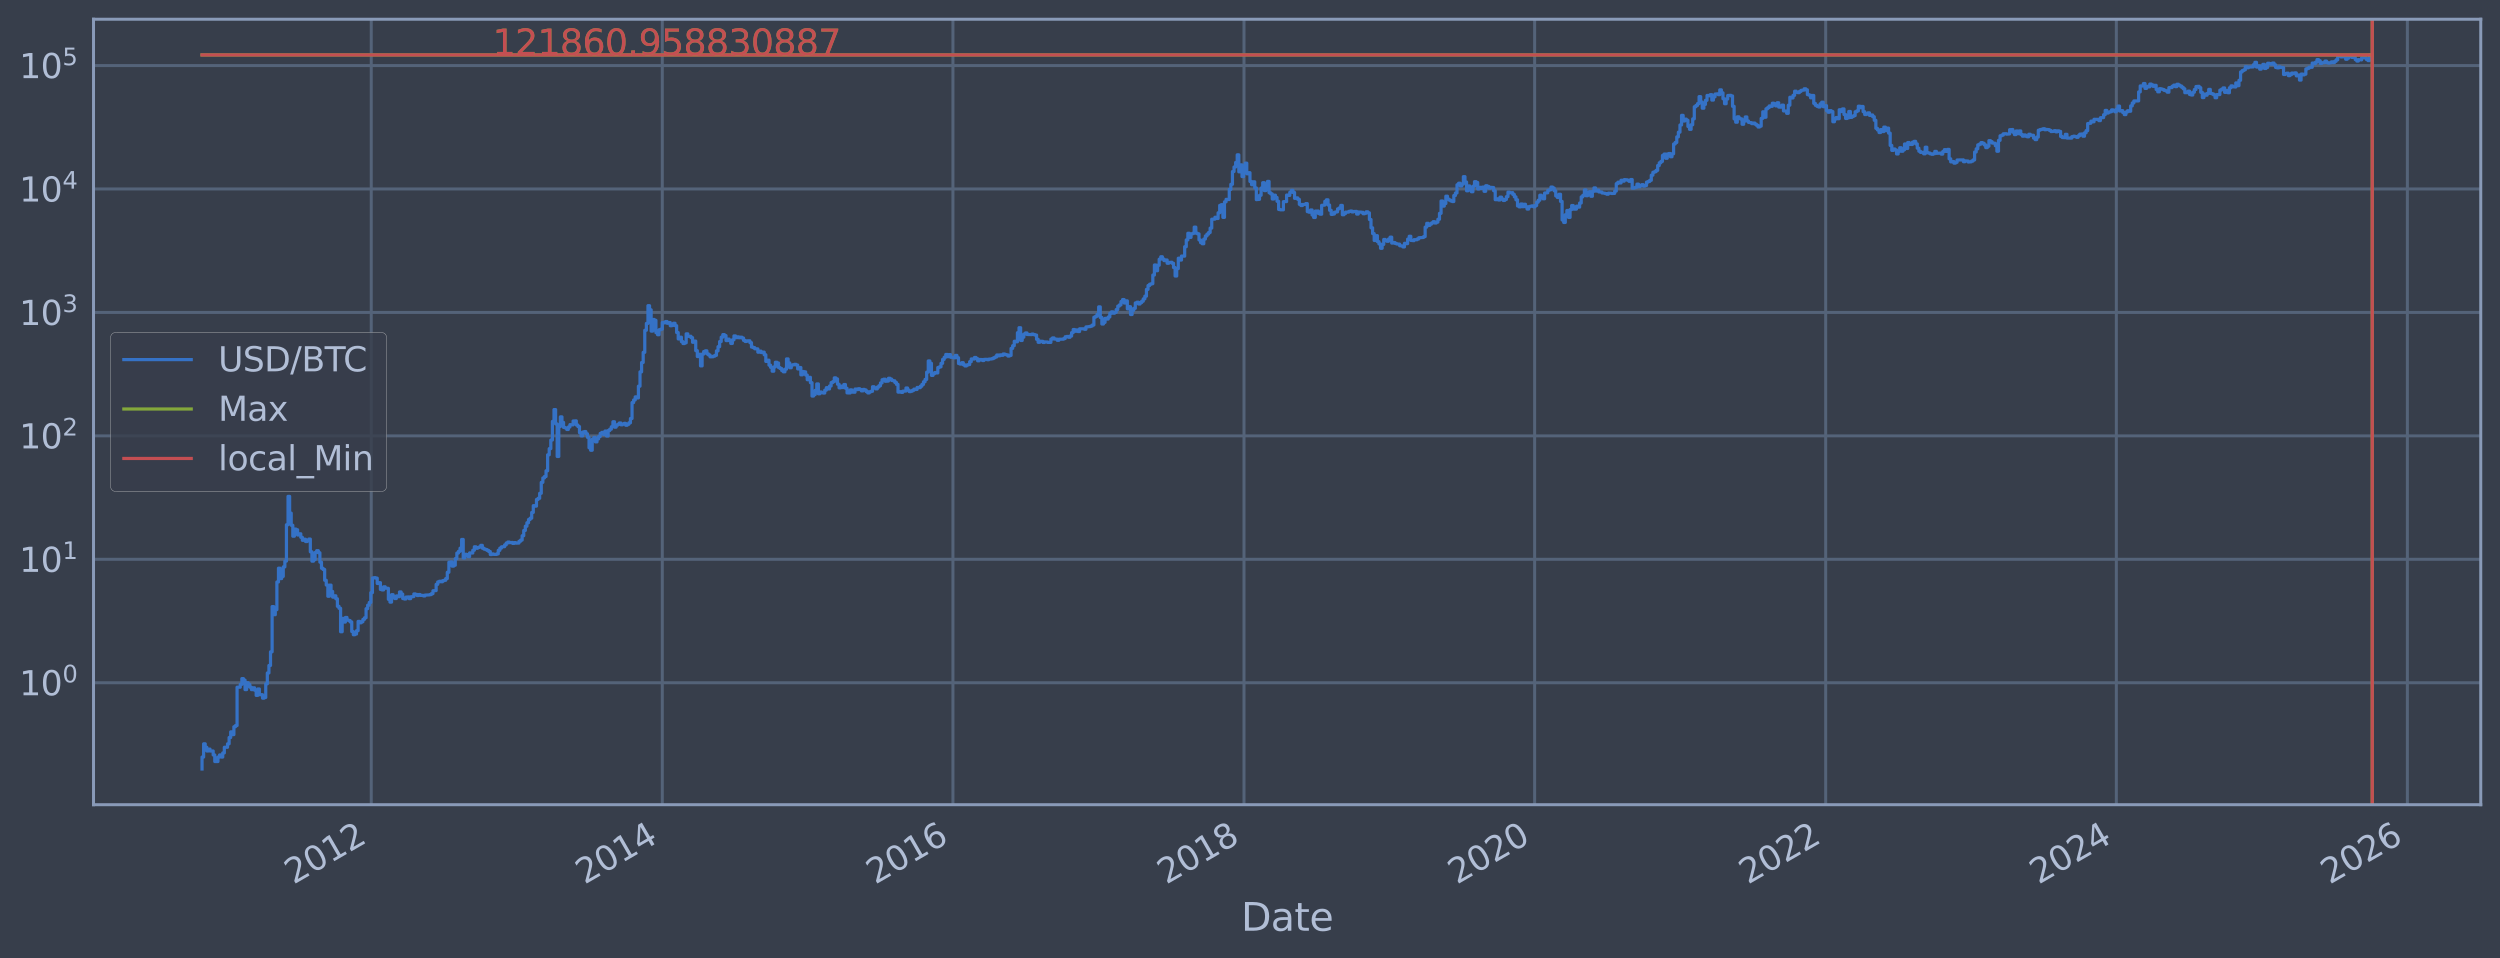 <?xml version="1.0" encoding="utf-8" standalone="no"?>
<!DOCTYPE svg PUBLIC "-//W3C//DTD SVG 1.1//EN"
  "http://www.w3.org/Graphics/SVG/1.1/DTD/svg11.dtd">
<svg xmlns:xlink="http://www.w3.org/1999/xlink" width="934.976pt" height="358.291pt" viewBox="0 0 934.976 358.291" xmlns="http://www.w3.org/2000/svg" version="1.1">
 <defs>
  <style type="text/css">*{stroke-linejoin: round; stroke-linecap: butt}</style>
 </defs>
 <g id="figure_1">
  <g id="patch_1">
   <path d="M 0 358.291 
L 934.976 358.291 
L 934.976 0 
L 0 0 
z
" style="fill: #373e4b"/>
  </g>
  <g id="axes_1">
   <g id="patch_2">
    <path d="M 34.976 300.96 
L 927.776 300.96 
L 927.776 7.2 
L 34.976 7.2 
z
" style="fill: #373e4b"/>
   </g>
   <g id="matplotlib.axis_1">
    <g id="xtick_1">
     <g id="line2d_1">
      <path d="M 138.842 300.96 
L 138.842 7.2 
" clip-path="url(#p27e0b1cf28)" style="fill: none; stroke: #546379; stroke-width: 1.12; stroke-linecap: square"/>
     </g>
     <g id="line2d_2"/>
     <g id="text_1">
      <!-- 2012 -->
      <g style="fill: #b1bed6" transform="translate(109.761 330.885) rotate(-30) scale(0.126 -0.126)">
       <defs>
        <path id="DejaVuSans-32" d="M 1228 531 
L 3431 531 
L 3431 0 
L 469 0 
L 469 531 
Q 828 903 1448 1529 
Q 2069 2156 2228 2338 
Q 2531 2678 2651 2914 
Q 2772 3150 2772 3378 
Q 2772 3750 2511 3984 
Q 2250 4219 1831 4219 
Q 1534 4219 1204 4116 
Q 875 4013 500 3803 
L 500 4441 
Q 881 4594 1212 4672 
Q 1544 4750 1819 4750 
Q 2544 4750 2975 4387 
Q 3406 4025 3406 3419 
Q 3406 3131 3298 2873 
Q 3191 2616 2906 2266 
Q 2828 2175 2409 1742 
Q 1991 1309 1228 531 
z
" transform="scale(0.016)"/>
        <path id="DejaVuSans-30" d="M 2034 4250 
Q 1547 4250 1301 3770 
Q 1056 3291 1056 2328 
Q 1056 1369 1301 889 
Q 1547 409 2034 409 
Q 2525 409 2770 889 
Q 3016 1369 3016 2328 
Q 3016 3291 2770 3770 
Q 2525 4250 2034 4250 
z
M 2034 4750 
Q 2819 4750 3233 4129 
Q 3647 3509 3647 2328 
Q 3647 1150 3233 529 
Q 2819 -91 2034 -91 
Q 1250 -91 836 529 
Q 422 1150 422 2328 
Q 422 3509 836 4129 
Q 1250 4750 2034 4750 
z
" transform="scale(0.016)"/>
        <path id="DejaVuSans-31" d="M 794 531 
L 1825 531 
L 1825 4091 
L 703 3866 
L 703 4441 
L 1819 4666 
L 2450 4666 
L 2450 531 
L 3481 531 
L 3481 0 
L 794 0 
L 794 531 
z
" transform="scale(0.016)"/>
       </defs>
       <use xlink:href="#DejaVuSans-32"/>
       <use xlink:href="#DejaVuSans-30" transform="translate(63.623 0)"/>
       <use xlink:href="#DejaVuSans-31" transform="translate(127.246 0)"/>
       <use xlink:href="#DejaVuSans-32" transform="translate(190.869 0)"/>
      </g>
     </g>
    </g>
    <g id="xtick_2">
     <g id="line2d_3">
      <path d="M 247.691 300.96 
L 247.691 7.2 
" clip-path="url(#p27e0b1cf28)" style="fill: none; stroke: #546379; stroke-width: 1.12; stroke-linecap: square"/>
     </g>
     <g id="line2d_4"/>
     <g id="text_2">
      <!-- 2014 -->
      <g style="fill: #b1bed6" transform="translate(218.61 330.885) rotate(-30) scale(0.126 -0.126)">
       <defs>
        <path id="DejaVuSans-34" d="M 2419 4116 
L 825 1625 
L 2419 1625 
L 2419 4116 
z
M 2253 4666 
L 3047 4666 
L 3047 1625 
L 3713 1625 
L 3713 1100 
L 3047 1100 
L 3047 0 
L 2419 0 
L 2419 1100 
L 313 1100 
L 313 1709 
L 2253 4666 
z
" transform="scale(0.016)"/>
       </defs>
       <use xlink:href="#DejaVuSans-32"/>
       <use xlink:href="#DejaVuSans-30" transform="translate(63.623 0)"/>
       <use xlink:href="#DejaVuSans-31" transform="translate(127.246 0)"/>
       <use xlink:href="#DejaVuSans-34" transform="translate(190.869 0)"/>
      </g>
     </g>
    </g>
    <g id="xtick_3">
     <g id="line2d_5">
      <path d="M 356.391 300.96 
L 356.391 7.2 
" clip-path="url(#p27e0b1cf28)" style="fill: none; stroke: #546379; stroke-width: 1.12; stroke-linecap: square"/>
     </g>
     <g id="line2d_6"/>
     <g id="text_3">
      <!-- 2016 -->
      <g style="fill: #b1bed6" transform="translate(327.31 330.885) rotate(-30) scale(0.126 -0.126)">
       <defs>
        <path id="DejaVuSans-36" d="M 2113 2584 
Q 1688 2584 1439 2293 
Q 1191 2003 1191 1497 
Q 1191 994 1439 701 
Q 1688 409 2113 409 
Q 2538 409 2786 701 
Q 3034 994 3034 1497 
Q 3034 2003 2786 2293 
Q 2538 2584 2113 2584 
z
M 3366 4563 
L 3366 3988 
Q 3128 4100 2886 4159 
Q 2644 4219 2406 4219 
Q 1781 4219 1451 3797 
Q 1122 3375 1075 2522 
Q 1259 2794 1537 2939 
Q 1816 3084 2150 3084 
Q 2853 3084 3261 2657 
Q 3669 2231 3669 1497 
Q 3669 778 3244 343 
Q 2819 -91 2113 -91 
Q 1303 -91 875 529 
Q 447 1150 447 2328 
Q 447 3434 972 4092 
Q 1497 4750 2381 4750 
Q 2619 4750 2861 4703 
Q 3103 4656 3366 4563 
z
" transform="scale(0.016)"/>
       </defs>
       <use xlink:href="#DejaVuSans-32"/>
       <use xlink:href="#DejaVuSans-30" transform="translate(63.623 0)"/>
       <use xlink:href="#DejaVuSans-31" transform="translate(127.246 0)"/>
       <use xlink:href="#DejaVuSans-36" transform="translate(190.869 0)"/>
      </g>
     </g>
    </g>
    <g id="xtick_4">
     <g id="line2d_7">
      <path d="M 465.24 300.96 
L 465.24 7.2 
" clip-path="url(#p27e0b1cf28)" style="fill: none; stroke: #546379; stroke-width: 1.12; stroke-linecap: square"/>
     </g>
     <g id="line2d_8"/>
     <g id="text_4">
      <!-- 2018 -->
      <g style="fill: #b1bed6" transform="translate(436.159 330.885) rotate(-30) scale(0.126 -0.126)">
       <defs>
        <path id="DejaVuSans-38" d="M 2034 2216 
Q 1584 2216 1326 1975 
Q 1069 1734 1069 1313 
Q 1069 891 1326 650 
Q 1584 409 2034 409 
Q 2484 409 2743 651 
Q 3003 894 3003 1313 
Q 3003 1734 2745 1975 
Q 2488 2216 2034 2216 
z
M 1403 2484 
Q 997 2584 770 2862 
Q 544 3141 544 3541 
Q 544 4100 942 4425 
Q 1341 4750 2034 4750 
Q 2731 4750 3128 4425 
Q 3525 4100 3525 3541 
Q 3525 3141 3298 2862 
Q 3072 2584 2669 2484 
Q 3125 2378 3379 2068 
Q 3634 1759 3634 1313 
Q 3634 634 3220 271 
Q 2806 -91 2034 -91 
Q 1263 -91 848 271 
Q 434 634 434 1313 
Q 434 1759 690 2068 
Q 947 2378 1403 2484 
z
M 1172 3481 
Q 1172 3119 1398 2916 
Q 1625 2713 2034 2713 
Q 2441 2713 2670 2916 
Q 2900 3119 2900 3481 
Q 2900 3844 2670 4047 
Q 2441 4250 2034 4250 
Q 1625 4250 1398 4047 
Q 1172 3844 1172 3481 
z
" transform="scale(0.016)"/>
       </defs>
       <use xlink:href="#DejaVuSans-32"/>
       <use xlink:href="#DejaVuSans-30" transform="translate(63.623 0)"/>
       <use xlink:href="#DejaVuSans-31" transform="translate(127.246 0)"/>
       <use xlink:href="#DejaVuSans-38" transform="translate(190.869 0)"/>
      </g>
     </g>
    </g>
    <g id="xtick_5">
     <g id="line2d_9">
      <path d="M 573.94 300.96 
L 573.94 7.2 
" clip-path="url(#p27e0b1cf28)" style="fill: none; stroke: #546379; stroke-width: 1.12; stroke-linecap: square"/>
     </g>
     <g id="line2d_10"/>
     <g id="text_5">
      <!-- 2020 -->
      <g style="fill: #b1bed6" transform="translate(544.859 330.885) rotate(-30) scale(0.126 -0.126)">
       <use xlink:href="#DejaVuSans-32"/>
       <use xlink:href="#DejaVuSans-30" transform="translate(63.623 0)"/>
       <use xlink:href="#DejaVuSans-32" transform="translate(127.246 0)"/>
       <use xlink:href="#DejaVuSans-30" transform="translate(190.869 0)"/>
      </g>
     </g>
    </g>
    <g id="xtick_6">
     <g id="line2d_11">
      <path d="M 682.789 300.96 
L 682.789 7.2 
" clip-path="url(#p27e0b1cf28)" style="fill: none; stroke: #546379; stroke-width: 1.12; stroke-linecap: square"/>
     </g>
     <g id="line2d_12"/>
     <g id="text_6">
      <!-- 2022 -->
      <g style="fill: #b1bed6" transform="translate(653.708 330.885) rotate(-30) scale(0.126 -0.126)">
       <use xlink:href="#DejaVuSans-32"/>
       <use xlink:href="#DejaVuSans-30" transform="translate(63.623 0)"/>
       <use xlink:href="#DejaVuSans-32" transform="translate(127.246 0)"/>
       <use xlink:href="#DejaVuSans-32" transform="translate(190.869 0)"/>
      </g>
     </g>
    </g>
    <g id="xtick_7">
     <g id="line2d_13">
      <path d="M 791.489 300.96 
L 791.489 7.2 
" clip-path="url(#p27e0b1cf28)" style="fill: none; stroke: #546379; stroke-width: 1.12; stroke-linecap: square"/>
     </g>
     <g id="line2d_14"/>
     <g id="text_7">
      <!-- 2024 -->
      <g style="fill: #b1bed6" transform="translate(762.408 330.885) rotate(-30) scale(0.126 -0.126)">
       <use xlink:href="#DejaVuSans-32"/>
       <use xlink:href="#DejaVuSans-30" transform="translate(63.623 0)"/>
       <use xlink:href="#DejaVuSans-32" transform="translate(127.246 0)"/>
       <use xlink:href="#DejaVuSans-34" transform="translate(190.869 0)"/>
      </g>
     </g>
    </g>
    <g id="xtick_8">
     <g id="line2d_15">
      <path d="M 900.337 300.96 
L 900.337 7.2 
" clip-path="url(#p27e0b1cf28)" style="fill: none; stroke: #546379; stroke-width: 1.12; stroke-linecap: square"/>
     </g>
     <g id="line2d_16"/>
     <g id="text_8">
      <!-- 2026 -->
      <g style="fill: #b1bed6" transform="translate(871.256 330.885) rotate(-30) scale(0.126 -0.126)">
       <use xlink:href="#DejaVuSans-32"/>
       <use xlink:href="#DejaVuSans-30" transform="translate(63.623 0)"/>
       <use xlink:href="#DejaVuSans-32" transform="translate(127.246 0)"/>
       <use xlink:href="#DejaVuSans-36" transform="translate(190.869 0)"/>
      </g>
     </g>
    </g>
    <g id="text_9">
     <!-- Date -->
     <g style="fill: #b1bed6" transform="translate(464.167 348.096) scale(0.144 -0.144)">
      <defs>
       <path id="DejaVuSans-44" d="M 1259 4147 
L 1259 519 
L 2022 519 
Q 2988 519 3436 956 
Q 3884 1394 3884 2338 
Q 3884 3275 3436 3711 
Q 2988 4147 2022 4147 
L 1259 4147 
z
M 628 4666 
L 1925 4666 
Q 3281 4666 3915 4102 
Q 4550 3538 4550 2338 
Q 4550 1131 3912 565 
Q 3275 0 1925 0 
L 628 0 
L 628 4666 
z
" transform="scale(0.016)"/>
       <path id="DejaVuSans-61" d="M 2194 1759 
Q 1497 1759 1228 1600 
Q 959 1441 959 1056 
Q 959 750 1161 570 
Q 1363 391 1709 391 
Q 2188 391 2477 730 
Q 2766 1069 2766 1631 
L 2766 1759 
L 2194 1759 
z
M 3341 1997 
L 3341 0 
L 2766 0 
L 2766 531 
Q 2569 213 2275 61 
Q 1981 -91 1556 -91 
Q 1019 -91 701 211 
Q 384 513 384 1019 
Q 384 1609 779 1909 
Q 1175 2209 1959 2209 
L 2766 2209 
L 2766 2266 
Q 2766 2663 2505 2880 
Q 2244 3097 1772 3097 
Q 1472 3097 1187 3025 
Q 903 2953 641 2809 
L 641 3341 
Q 956 3463 1253 3523 
Q 1550 3584 1831 3584 
Q 2591 3584 2966 3190 
Q 3341 2797 3341 1997 
z
" transform="scale(0.016)"/>
       <path id="DejaVuSans-74" d="M 1172 4494 
L 1172 3500 
L 2356 3500 
L 2356 3053 
L 1172 3053 
L 1172 1153 
Q 1172 725 1289 603 
Q 1406 481 1766 481 
L 2356 481 
L 2356 0 
L 1766 0 
Q 1100 0 847 248 
Q 594 497 594 1153 
L 594 3053 
L 172 3053 
L 172 3500 
L 594 3500 
L 594 4494 
L 1172 4494 
z
" transform="scale(0.016)"/>
       <path id="DejaVuSans-65" d="M 3597 1894 
L 3597 1613 
L 953 1613 
Q 991 1019 1311 708 
Q 1631 397 2203 397 
Q 2534 397 2845 478 
Q 3156 559 3463 722 
L 3463 178 
Q 3153 47 2828 -22 
Q 2503 -91 2169 -91 
Q 1331 -91 842 396 
Q 353 884 353 1716 
Q 353 2575 817 3079 
Q 1281 3584 2069 3584 
Q 2775 3584 3186 3129 
Q 3597 2675 3597 1894 
z
M 3022 2063 
Q 3016 2534 2758 2815 
Q 2500 3097 2075 3097 
Q 1594 3097 1305 2825 
Q 1016 2553 972 2059 
L 3022 2063 
z
" transform="scale(0.016)"/>
      </defs>
      <use xlink:href="#DejaVuSans-44"/>
      <use xlink:href="#DejaVuSans-61" transform="translate(77.002 0)"/>
      <use xlink:href="#DejaVuSans-74" transform="translate(138.281 0)"/>
      <use xlink:href="#DejaVuSans-65" transform="translate(177.49 0)"/>
     </g>
    </g>
   </g>
   <g id="matplotlib.axis_2">
    <g id="ytick_1">
     <g id="line2d_17">
      <path d="M 34.976 255.34 
L 927.776 255.34 
" clip-path="url(#p27e0b1cf28)" style="fill: none; stroke: #546379; stroke-width: 1.12; stroke-linecap: square"/>
     </g>
     <g id="line2d_18"/>
     <g id="text_10">
      <!-- $\mathdefault{10^{0}}$ -->
      <g style="fill: #b1bed6" transform="translate(7.2 260.127) scale(0.126 -0.126)">
       <use xlink:href="#DejaVuSans-31" transform="translate(0 0.766)"/>
       <use xlink:href="#DejaVuSans-30" transform="translate(63.623 0.766)"/>
       <use xlink:href="#DejaVuSans-30" transform="translate(128.203 39.047) scale(0.7)"/>
      </g>
     </g>
    </g>
    <g id="ytick_2">
     <g id="line2d_19">
      <path d="M 34.976 209.175 
L 927.776 209.175 
" clip-path="url(#p27e0b1cf28)" style="fill: none; stroke: #546379; stroke-width: 1.12; stroke-linecap: square"/>
     </g>
     <g id="line2d_20"/>
     <g id="text_11">
      <!-- $\mathdefault{10^{1}}$ -->
      <g style="fill: #b1bed6" transform="translate(7.2 213.962) scale(0.126 -0.126)">
       <use xlink:href="#DejaVuSans-31" transform="translate(0 0.684)"/>
       <use xlink:href="#DejaVuSans-30" transform="translate(63.623 0.684)"/>
       <use xlink:href="#DejaVuSans-31" transform="translate(128.203 38.966) scale(0.7)"/>
      </g>
     </g>
    </g>
    <g id="ytick_3">
     <g id="line2d_21">
      <path d="M 34.976 163.01 
L 927.776 163.01 
" clip-path="url(#p27e0b1cf28)" style="fill: none; stroke: #546379; stroke-width: 1.12; stroke-linecap: square"/>
     </g>
     <g id="line2d_22"/>
     <g id="text_12">
      <!-- $\mathdefault{10^{2}}$ -->
      <g style="fill: #b1bed6" transform="translate(7.2 167.797) scale(0.126 -0.126)">
       <use xlink:href="#DejaVuSans-31" transform="translate(0 0.766)"/>
       <use xlink:href="#DejaVuSans-30" transform="translate(63.623 0.766)"/>
       <use xlink:href="#DejaVuSans-32" transform="translate(128.203 39.047) scale(0.7)"/>
      </g>
     </g>
    </g>
    <g id="ytick_4">
     <g id="line2d_23">
      <path d="M 34.976 116.846 
L 927.776 116.846 
" clip-path="url(#p27e0b1cf28)" style="fill: none; stroke: #546379; stroke-width: 1.12; stroke-linecap: square"/>
     </g>
     <g id="line2d_24"/>
     <g id="text_13">
      <!-- $\mathdefault{10^{3}}$ -->
      <g style="fill: #b1bed6" transform="translate(7.2 121.633) scale(0.126 -0.126)">
       <defs>
        <path id="DejaVuSans-33" d="M 2597 2516 
Q 3050 2419 3304 2112 
Q 3559 1806 3559 1356 
Q 3559 666 3084 287 
Q 2609 -91 1734 -91 
Q 1441 -91 1130 -33 
Q 819 25 488 141 
L 488 750 
Q 750 597 1062 519 
Q 1375 441 1716 441 
Q 2309 441 2620 675 
Q 2931 909 2931 1356 
Q 2931 1769 2642 2001 
Q 2353 2234 1838 2234 
L 1294 2234 
L 1294 2753 
L 1863 2753 
Q 2328 2753 2575 2939 
Q 2822 3125 2822 3475 
Q 2822 3834 2567 4026 
Q 2313 4219 1838 4219 
Q 1578 4219 1281 4162 
Q 984 4106 628 3988 
L 628 4550 
Q 988 4650 1302 4700 
Q 1616 4750 1894 4750 
Q 2613 4750 3031 4423 
Q 3450 4097 3450 3541 
Q 3450 3153 3228 2886 
Q 3006 2619 2597 2516 
z
" transform="scale(0.016)"/>
       </defs>
       <use xlink:href="#DejaVuSans-31" transform="translate(0 0.766)"/>
       <use xlink:href="#DejaVuSans-30" transform="translate(63.623 0.766)"/>
       <use xlink:href="#DejaVuSans-33" transform="translate(128.203 39.047) scale(0.7)"/>
      </g>
     </g>
    </g>
    <g id="ytick_5">
     <g id="line2d_25">
      <path d="M 34.976 70.681 
L 927.776 70.681 
" clip-path="url(#p27e0b1cf28)" style="fill: none; stroke: #546379; stroke-width: 1.12; stroke-linecap: square"/>
     </g>
     <g id="line2d_26"/>
     <g id="text_14">
      <!-- $\mathdefault{10^{4}}$ -->
      <g style="fill: #b1bed6" transform="translate(7.2 75.468) scale(0.126 -0.126)">
       <use xlink:href="#DejaVuSans-31" transform="translate(0 0.684)"/>
       <use xlink:href="#DejaVuSans-30" transform="translate(63.623 0.684)"/>
       <use xlink:href="#DejaVuSans-34" transform="translate(128.203 38.966) scale(0.7)"/>
      </g>
     </g>
    </g>
    <g id="ytick_6">
     <g id="line2d_27">
      <path d="M 34.976 24.517 
L 927.776 24.517 
" clip-path="url(#p27e0b1cf28)" style="fill: none; stroke: #546379; stroke-width: 1.12; stroke-linecap: square"/>
     </g>
     <g id="line2d_28"/>
     <g id="text_15">
      <!-- $\mathdefault{10^{5}}$ -->
      <g style="fill: #b1bed6" transform="translate(7.2 29.304) scale(0.126 -0.126)">
       <defs>
        <path id="DejaVuSans-35" d="M 691 4666 
L 3169 4666 
L 3169 4134 
L 1269 4134 
L 1269 2991 
Q 1406 3038 1543 3061 
Q 1681 3084 1819 3084 
Q 2600 3084 3056 2656 
Q 3513 2228 3513 1497 
Q 3513 744 3044 326 
Q 2575 -91 1722 -91 
Q 1428 -91 1123 -41 
Q 819 9 494 109 
L 494 744 
Q 775 591 1075 516 
Q 1375 441 1709 441 
Q 2250 441 2565 725 
Q 2881 1009 2881 1497 
Q 2881 1984 2565 2268 
Q 2250 2553 1709 2553 
Q 1456 2553 1204 2497 
Q 953 2441 691 2322 
L 691 4666 
z
" transform="scale(0.016)"/>
       </defs>
       <use xlink:href="#DejaVuSans-31" transform="translate(0 0.684)"/>
       <use xlink:href="#DejaVuSans-30" transform="translate(63.623 0.684)"/>
       <use xlink:href="#DejaVuSans-35" transform="translate(128.203 38.966) scale(0.7)"/>
      </g>
     </g>
    </g>
    <g id="ytick_7">
     <g id="line2d_29"/>
    </g>
    <g id="ytick_8">
     <g id="line2d_30"/>
    </g>
    <g id="ytick_9">
     <g id="line2d_31"/>
    </g>
    <g id="ytick_10">
     <g id="line2d_32"/>
    </g>
    <g id="ytick_11">
     <g id="line2d_33"/>
    </g>
    <g id="ytick_12">
     <g id="line2d_34"/>
    </g>
    <g id="ytick_13">
     <g id="line2d_35"/>
    </g>
    <g id="ytick_14">
     <g id="line2d_36"/>
    </g>
    <g id="ytick_15">
     <g id="line2d_37"/>
    </g>
    <g id="ytick_16">
     <g id="line2d_38"/>
    </g>
    <g id="ytick_17">
     <g id="line2d_39"/>
    </g>
    <g id="ytick_18">
     <g id="line2d_40"/>
    </g>
    <g id="ytick_19">
     <g id="line2d_41"/>
    </g>
    <g id="ytick_20">
     <g id="line2d_42"/>
    </g>
    <g id="ytick_21">
     <g id="line2d_43"/>
    </g>
    <g id="ytick_22">
     <g id="line2d_44"/>
    </g>
    <g id="ytick_23">
     <g id="line2d_45"/>
    </g>
    <g id="ytick_24">
     <g id="line2d_46"/>
    </g>
    <g id="ytick_25">
     <g id="line2d_47"/>
    </g>
    <g id="ytick_26">
     <g id="line2d_48"/>
    </g>
    <g id="ytick_27">
     <g id="line2d_49"/>
    </g>
    <g id="ytick_28">
     <g id="line2d_50"/>
    </g>
    <g id="ytick_29">
     <g id="line2d_51"/>
    </g>
    <g id="ytick_30">
     <g id="line2d_52"/>
    </g>
    <g id="ytick_31">
     <g id="line2d_53"/>
    </g>
    <g id="ytick_32">
     <g id="line2d_54"/>
    </g>
    <g id="ytick_33">
     <g id="line2d_55"/>
    </g>
    <g id="ytick_34">
     <g id="line2d_56"/>
    </g>
    <g id="ytick_35">
     <g id="line2d_57"/>
    </g>
    <g id="ytick_36">
     <g id="line2d_58"/>
    </g>
    <g id="ytick_37">
     <g id="line2d_59"/>
    </g>
    <g id="ytick_38">
     <g id="line2d_60"/>
    </g>
    <g id="ytick_39">
     <g id="line2d_61"/>
    </g>
    <g id="ytick_40">
     <g id="line2d_62"/>
    </g>
    <g id="ytick_41">
     <g id="line2d_63"/>
    </g>
    <g id="ytick_42">
     <g id="line2d_64"/>
    </g>
    <g id="ytick_43">
     <g id="line2d_65"/>
    </g>
    <g id="ytick_44">
     <g id="line2d_66"/>
    </g>
    <g id="ytick_45">
     <g id="line2d_67"/>
    </g>
    <g id="ytick_46">
     <g id="line2d_68"/>
    </g>
    <g id="ytick_47">
     <g id="line2d_69"/>
    </g>
    <g id="ytick_48">
     <g id="line2d_70"/>
    </g>
    <g id="ytick_49">
     <g id="line2d_71"/>
    </g>
    <g id="ytick_50">
     <g id="line2d_72"/>
    </g>
    <g id="ytick_51">
     <g id="line2d_73"/>
    </g>
    <g id="ytick_52">
     <g id="line2d_74"/>
    </g>
    <g id="ytick_53">
     <g id="line2d_75"/>
    </g>
    <g id="ytick_54">
     <g id="line2d_76"/>
    </g>
    <g id="ytick_55">
     <g id="line2d_77"/>
    </g>
   </g>
   <g id="line2d_78">
    <path d="M 75.558 287.607 
L 75.558 283.133 
L 76.153 283.133 
L 76.153 278.184 
L 76.749 278.184 
L 76.749 279.478 
L 77.345 279.478 
L 77.345 280.861 
L 77.94 280.861 
L 77.94 280.158 
L 78.536 280.158 
L 78.536 280.861 
L 79.727 280.861 
L 79.727 282.347 
L 80.323 282.347 
L 80.323 284.805 
L 81.514 284.805 
L 81.514 283.133 
L 82.11 283.133 
L 82.11 282.347 
L 82.705 282.347 
L 82.705 283.133 
L 83.301 283.133 
L 83.301 281.59 
L 83.896 281.59 
L 83.896 279.478 
L 85.088 279.478 
L 85.088 278.184 
L 85.683 278.184 
L 85.683 275.823 
L 86.279 275.823 
L 86.279 273.71 
L 86.875 273.71 
L 86.875 274.739 
L 87.47 274.739 
L 87.47 271.799 
L 88.066 271.799 
L 88.066 271.349 
L 88.661 271.349 
L 88.661 257.011 
L 89.853 257.011 
L 89.853 255.95 
L 90.448 255.95 
L 90.448 253.797 
L 91.044 253.797 
L 91.044 254.361 
L 91.639 254.361 
L 91.639 257.903 
L 92.235 257.903 
L 92.235 255.34 
L 92.831 255.34 
L 92.831 255.95 
L 93.426 255.95 
L 93.426 257.011 
L 94.022 257.011 
L 94.022 257.903 
L 94.618 257.903 
L 94.618 257.23 
L 95.213 257.23 
L 95.213 258.132 
L 95.809 258.132 
L 95.809 260.066 
L 96.404 260.066 
L 96.404 257.676 
L 97 257.676 
L 97 259.813 
L 98.191 259.813 
L 98.191 261.107 
L 98.787 261.107 
L 98.787 260.842 
L 99.382 260.842 
L 99.382 255.745 
L 99.978 255.745 
L 99.978 251.684 
L 100.574 251.684 
L 100.574 248.882 
L 101.169 248.882 
L 101.169 243.779 
L 101.765 243.779 
L 101.765 226.856 
L 102.361 226.856 
L 102.361 229.882 
L 102.956 229.882 
L 102.956 228.002 
L 103.552 228.002 
L 103.552 217.658 
L 104.147 217.658 
L 104.147 212.504 
L 104.743 212.504 
L 104.743 216.383 
L 105.339 216.383 
L 105.339 215.567 
L 105.934 215.567 
L 105.934 212.013 
L 106.53 212.013 
L 106.53 209.848 
L 107.125 209.848 
L 107.125 196.254 
L 107.721 196.254 
L 107.721 185.643 
L 108.317 185.643 
L 108.317 191.909 
L 108.912 191.909 
L 108.912 196.444 
L 109.508 196.444 
L 109.508 200.531 
L 110.104 200.531 
L 110.104 197.864 
L 110.699 197.864 
L 110.699 198.128 
L 111.295 198.128 
L 111.295 200.08 
L 111.89 200.08 
L 111.89 199.627 
L 112.486 199.627 
L 112.486 200.952 
L 113.082 200.952 
L 113.082 202.074 
L 113.677 202.074 
L 113.677 201.67 
L 114.273 201.67 
L 114.273 202.53 
L 114.868 202.53 
L 114.868 202.286 
L 115.464 202.286 
L 115.464 201.615 
L 116.06 201.615 
L 116.06 206.373 
L 116.655 206.373 
L 116.655 209.869 
L 117.251 209.869 
L 117.251 209.316 
L 117.847 209.316 
L 117.847 206.618 
L 118.442 206.618 
L 118.442 205.942 
L 119.038 205.942 
L 119.038 206.725 
L 119.633 206.725 
L 119.633 210.246 
L 120.229 210.246 
L 120.229 212.528 
L 120.825 212.528 
L 120.825 212.983 
L 121.42 212.983 
L 121.42 217.025 
L 122.016 217.025 
L 122.016 218.792 
L 122.612 218.792 
L 122.612 222.992 
L 123.207 222.992 
L 123.207 218.824 
L 123.803 218.824 
L 123.803 221.198 
L 124.398 221.198 
L 124.398 223.314 
L 124.994 223.314 
L 124.994 222.833 
L 125.59 222.833 
L 125.59 223.932 
L 126.185 223.932 
L 126.185 226.759 
L 126.781 226.759 
L 126.781 227.496 
L 127.376 227.496 
L 127.376 236.26 
L 127.972 236.26 
L 127.972 231.281 
L 128.568 231.281 
L 128.568 232.656 
L 129.163 232.656 
L 129.163 230.922 
L 129.759 230.922 
L 129.759 231.895 
L 130.355 231.895 
L 130.355 232.082 
L 130.95 232.082 
L 130.95 232.592 
L 131.546 232.592 
L 131.546 236.183 
L 132.141 236.183 
L 132.141 237.374 
L 132.737 237.374 
L 132.737 237.13 
L 133.333 237.13 
L 133.333 235.876 
L 133.928 235.876 
L 133.928 232.399 
L 134.524 232.399 
L 134.524 232.916 
L 135.119 232.916 
L 135.119 232.527 
L 135.715 232.527 
L 135.715 231.647 
L 136.311 231.647 
L 136.311 231.041 
L 136.906 231.041 
L 136.906 227.646 
L 137.502 227.646 
L 137.502 226.33 
L 138.098 226.33 
L 138.098 225.318 
L 138.693 225.318 
L 138.693 221.641 
L 139.289 221.641 
L 139.289 216.155 
L 139.884 216.155 
L 139.884 216.042 
L 140.48 216.042 
L 140.48 216.212 
L 141.076 216.212 
L 141.076 218.217 
L 141.671 218.217 
L 141.671 217.905 
L 142.267 217.905 
L 142.267 220.445 
L 142.862 220.445 
L 142.862 220.622 
L 143.458 220.622 
L 143.458 219.45 
L 144.054 219.45 
L 144.054 219.958 
L 145.245 220.027 
L 145.245 224.143 
L 145.841 224.143 
L 145.841 225.184 
L 146.436 225.184 
L 146.436 222.402 
L 147.032 222.402 
L 147.032 223.152 
L 147.627 223.152 
L 147.627 223.849 
L 148.223 223.849 
L 148.223 222.872 
L 148.819 222.872 
L 148.819 223.152 
L 149.414 223.152 
L 149.414 221.381 
L 150.01 221.381 
L 150.01 222.17 
L 150.605 222.17 
L 150.605 223.849 
L 151.201 223.849 
L 151.201 224.016 
L 151.797 224.016 
L 151.797 223.314 
L 152.988 223.233 
L 152.988 223.89 
L 153.584 223.89 
L 153.584 223.193 
L 154.775 223.112 
L 154.775 222.132 
L 155.37 222.132 
L 155.37 222.324 
L 155.966 222.324 
L 155.966 222.714 
L 156.562 222.714 
L 156.562 222.363 
L 157.157 222.363 
L 157.157 222.675 
L 158.348 222.675 
L 158.348 222.872 
L 158.944 222.872 
L 158.944 222.557 
L 160.731 222.479 
L 160.731 222.363 
L 161.327 222.363 
L 161.327 222.018 
L 161.922 222.018 
L 161.922 220.944 
L 163.113 220.872 
L 163.113 218.534 
L 163.709 218.534 
L 163.709 217.628 
L 164.305 217.628 
L 164.305 217.385 
L 164.9 217.385 
L 164.9 217.567 
L 165.496 217.567 
L 165.496 217.174 
L 166.091 217.174 
L 166.091 217.025 
L 166.687 217.025 
L 166.687 216.383 
L 167.283 216.383 
L 167.283 214.028 
L 167.878 214.028 
L 167.878 210.267 
L 168.474 210.267 
L 168.474 210.14 
L 169.07 210.14 
L 169.07 211.738 
L 169.665 211.738 
L 169.665 211.399 
L 170.261 211.399 
L 170.261 208.936 
L 170.856 208.936 
L 170.856 206.849 
L 171.452 206.849 
L 171.452 206.199 
L 172.048 206.199 
L 172.048 205.025 
L 172.643 205.025 
L 172.643 201.753 
L 173.239 201.753 
L 173.239 208.66 
L 173.835 208.66 
L 173.835 207.282 
L 174.43 207.282 
L 174.43 207.429 
L 175.026 207.429 
L 175.026 208.159 
L 175.621 208.159 
L 175.621 206.778 
L 176.813 206.831 
L 176.813 205.789 
L 177.408 205.789 
L 177.408 204.494 
L 178.004 204.494 
L 178.004 205.057 
L 178.599 205.057 
L 178.599 204.765 
L 179.195 204.765 
L 179.195 204.573 
L 179.791 204.573 
L 179.791 203.961 
L 180.386 203.961 
L 180.386 205.025 
L 180.982 205.025 
L 180.982 205.353 
L 181.578 205.353 
L 181.578 205.553 
L 182.173 205.553 
L 182.173 205.857 
L 182.769 205.857 
L 182.769 206.269 
L 183.364 206.269 
L 183.364 207.392 
L 183.96 207.392 
L 183.96 207.155 
L 184.556 207.155 
L 184.556 207.319 
L 185.747 207.355 
L 185.747 207.137 
L 186.342 207.137 
L 186.342 205.823 
L 186.938 205.823 
L 186.938 204.992 
L 187.534 204.992 
L 187.534 204.51 
L 188.725 204.446 
L 188.725 203.777 
L 189.321 203.777 
L 189.321 203.084 
L 189.916 203.084 
L 189.916 202.718 
L 190.512 202.718 
L 190.512 202.966 
L 191.703 202.863 
L 191.703 203.233 
L 192.299 203.233 
L 192.299 202.937 
L 192.894 202.937 
L 192.894 203.129 
L 194.085 203.099 
L 194.085 202.443 
L 194.681 202.443 
L 194.681 201.99 
L 195.277 201.99 
L 195.277 200.35 
L 195.872 200.35 
L 195.872 198.384 
L 196.468 198.384 
L 196.468 196.798 
L 197.064 196.798 
L 197.064 195.5 
L 197.659 195.5 
L 197.659 194.3 
L 198.255 194.3 
L 198.255 193.8 
L 198.85 193.8 
L 198.85 191.648 
L 199.446 191.648 
L 199.446 189.113 
L 200.042 189.113 
L 200.042 189.276 
L 200.637 189.276 
L 200.637 186.804 
L 201.233 186.804 
L 201.233 186.363 
L 201.828 186.363 
L 201.828 184.493 
L 202.424 184.493 
L 202.424 180.403 
L 203.02 180.403 
L 203.02 178.754 
L 203.615 178.754 
L 203.615 178.208 
L 204.211 178.208 
L 204.211 176.075 
L 204.807 176.075 
L 204.807 170.09 
L 205.402 170.09 
L 205.402 167.79 
L 205.998 167.79 
L 205.998 164.573 
L 206.593 164.573 
L 206.593 157.597 
L 207.189 157.597 
L 207.189 153.178 
L 207.785 153.178 
L 207.785 158.553 
L 208.38 158.553 
L 208.38 170.713 
L 208.976 170.713 
L 208.976 159.536 
L 209.571 159.536 
L 209.571 155.91 
L 210.167 155.91 
L 210.167 157.983 
L 210.763 157.983 
L 210.763 159.863 
L 211.358 159.863 
L 211.358 160.038 
L 211.954 160.038 
L 211.954 160.615 
L 212.55 160.615 
L 212.55 159.694 
L 213.145 159.694 
L 213.145 158.808 
L 214.336 158.909 
L 214.336 157.446 
L 215.528 157.399 
L 215.528 158.955 
L 216.123 158.955 
L 216.123 159.528 
L 216.719 159.528 
L 216.719 161.823 
L 217.314 161.823 
L 217.314 163.014 
L 217.91 163.014 
L 217.91 161.581 
L 218.506 161.581 
L 218.506 161.403 
L 219.101 161.403 
L 219.101 162.224 
L 219.697 162.224 
L 219.697 163.569 
L 220.293 163.569 
L 220.293 167.474 
L 220.888 167.474 
L 220.888 168.384 
L 221.484 168.384 
L 221.484 164.253 
L 222.079 164.253 
L 222.079 163.611 
L 222.675 163.611 
L 222.675 165.259 
L 223.271 165.259 
L 223.271 164.142 
L 223.866 164.142 
L 223.866 163.273 
L 224.462 163.273 
L 224.462 162.105 
L 225.058 162.105 
L 225.058 161.706 
L 225.653 161.706 
L 225.653 162.457 
L 226.249 162.457 
L 226.249 161.218 
L 226.844 161.218 
L 226.844 163.069 
L 227.44 163.069 
L 227.44 161.021 
L 228.036 161.021 
L 228.036 160.51 
L 228.631 160.51 
L 228.631 159.607 
L 229.227 159.607 
L 229.227 157.736 
L 229.822 157.736 
L 229.822 159.758 
L 230.418 159.758 
L 230.418 159.02 
L 231.014 159.02 
L 231.014 158.69 
L 231.609 158.69 
L 231.609 158.199 
L 232.205 158.199 
L 232.205 158.871 
L 232.801 158.871 
L 232.801 158.593 
L 233.396 158.593 
L 233.396 158.337 
L 233.992 158.337 
L 233.992 159.034 
L 234.587 159.034 
L 234.587 158.678 
L 235.183 158.678 
L 235.183 158.125 
L 235.779 158.125 
L 235.779 156.525 
L 236.374 156.525 
L 236.374 150.556 
L 236.97 150.556 
L 236.97 149.587 
L 237.565 149.587 
L 237.565 148.433 
L 238.161 148.433 
L 238.161 148.815 
L 238.757 148.815 
L 238.757 144.433 
L 239.352 144.433 
L 239.352 139.073 
L 239.948 139.073 
L 239.948 135.571 
L 240.544 135.571 
L 240.544 131.771 
L 241.139 131.771 
L 241.139 123.522 
L 241.735 123.522 
L 241.735 120.958 
L 242.33 120.958 
L 242.33 114.326 
L 242.926 114.326 
L 242.926 115.864 
L 243.522 115.864 
L 243.522 123.828 
L 244.117 123.828 
L 244.117 119.48 
L 244.713 119.48 
L 244.713 119.8 
L 245.308 119.8 
L 245.308 124.422 
L 245.904 124.422 
L 245.904 125.177 
L 246.5 125.177 
L 246.5 123.321 
L 247.095 123.321 
L 247.095 123.101 
L 247.691 123.101 
L 247.691 120.612 
L 248.287 120.612 
L 248.287 120.744 
L 248.882 120.744 
L 248.882 120.245 
L 249.478 120.245 
L 249.478 120.894 
L 250.073 120.894 
L 250.073 120.635 
L 250.669 120.635 
L 250.669 121.827 
L 251.265 121.827 
L 251.265 121.684 
L 251.86 121.684 
L 251.86 120.896 
L 252.456 120.896 
L 252.456 121.802 
L 253.051 121.802 
L 253.051 124.362 
L 253.647 124.362 
L 253.647 126.756 
L 254.243 126.756 
L 254.243 126.11 
L 254.838 126.11 
L 254.838 127.784 
L 255.434 127.784 
L 255.434 128.488 
L 256.03 128.488 
L 256.03 128.205 
L 256.625 128.205 
L 256.625 124.854 
L 257.221 124.854 
L 257.221 125.797 
L 258.412 125.762 
L 258.412 126.278 
L 259.008 126.278 
L 259.008 128.014 
L 259.603 128.014 
L 259.603 127.568 
L 260.199 127.568 
L 260.199 131.148 
L 260.794 131.148 
L 260.794 133.346 
L 261.39 133.346 
L 261.39 132.502 
L 261.986 132.502 
L 261.986 136.834 
L 262.581 136.834 
L 262.581 132.43 
L 263.177 132.43 
L 263.177 131.473 
L 263.773 131.473 
L 263.773 131.208 
L 264.368 131.208 
L 264.368 132.35 
L 264.964 132.35 
L 264.964 132.765 
L 265.559 132.765 
L 265.559 133.454 
L 266.751 133.415 
L 266.751 133.194 
L 267.346 133.194 
L 267.346 132.894 
L 267.942 132.894 
L 267.942 131.225 
L 268.537 131.225 
L 268.537 129.654 
L 269.133 129.654 
L 269.133 127.733 
L 269.729 127.733 
L 269.729 126.087 
L 270.324 126.087 
L 270.324 125.132 
L 270.92 125.132 
L 270.92 125.519 
L 271.516 125.519 
L 271.516 127.372 
L 272.111 127.372 
L 272.111 126.822 
L 272.707 126.822 
L 272.707 127.392 
L 273.302 127.392 
L 273.302 128.443 
L 273.898 128.443 
L 273.898 127.088 
L 274.494 127.088 
L 274.494 125.627 
L 275.089 125.627 
L 275.089 126.29 
L 275.685 126.29 
L 275.685 125.982 
L 276.28 125.982 
L 276.28 126.299 
L 276.876 126.299 
L 276.876 126.109 
L 277.472 126.109 
L 277.472 126.416 
L 278.067 126.416 
L 278.067 127.3 
L 278.663 127.3 
L 278.663 127.697 
L 279.259 127.697 
L 279.259 127.475 
L 280.45 127.459 
L 280.45 128.151 
L 281.045 128.151 
L 281.045 129.807 
L 281.641 129.807 
L 281.641 130.002 
L 282.237 130.002 
L 282.237 130.423 
L 283.428 130.479 
L 283.428 131.714 
L 284.024 131.714 
L 284.024 131.316 
L 284.619 131.316 
L 284.619 131.841 
L 285.215 131.841 
L 285.215 131.69 
L 285.81 131.69 
L 285.81 132.682 
L 286.406 132.682 
L 286.406 135.159 
L 287.002 135.159 
L 287.002 134.712 
L 287.597 134.712 
L 287.597 136.571 
L 288.193 136.571 
L 288.193 137.39 
L 288.788 137.39 
L 288.788 138.828 
L 289.384 138.828 
L 289.384 137.221 
L 289.98 137.221 
L 289.98 135.477 
L 290.575 135.477 
L 290.575 135.753 
L 291.171 135.753 
L 291.171 137.485 
L 291.767 137.485 
L 291.767 137.842 
L 292.362 137.842 
L 292.362 138.606 
L 292.958 138.606 
L 292.958 139.059 
L 293.553 139.059 
L 293.553 138.07 
L 294.149 138.07 
L 294.149 134.229 
L 294.745 134.229 
L 294.745 135.731 
L 295.34 135.731 
L 295.34 137.526 
L 295.936 137.526 
L 295.936 136.533 
L 296.531 136.533 
L 296.531 136.405 
L 297.127 136.405 
L 297.127 136.265 
L 297.723 136.265 
L 297.723 136.508 
L 298.318 136.508 
L 298.318 137.963 
L 298.914 137.963 
L 298.914 137.452 
L 299.51 137.452 
L 299.51 140.181 
L 300.105 140.181 
L 300.105 138.953 
L 300.701 138.953 
L 300.701 139.077 
L 301.296 139.077 
L 301.296 140.262 
L 301.892 140.262 
L 301.892 142.006 
L 302.488 142.006 
L 302.488 141.119 
L 303.083 141.119 
L 303.083 143.12 
L 303.679 143.12 
L 303.679 148.115 
L 304.274 148.115 
L 304.274 147.57 
L 304.87 147.57 
L 304.87 145.991 
L 305.466 145.991 
L 305.466 143.584 
L 306.061 143.584 
L 306.061 147.271 
L 306.657 147.271 
L 306.657 146.6 
L 307.253 146.6 
L 307.253 146.848 
L 307.848 146.848 
L 307.848 146.991 
L 308.444 146.991 
L 308.444 145.923 
L 309.039 145.923 
L 309.039 144.981 
L 309.635 144.981 
L 309.635 145.463 
L 310.231 145.463 
L 310.231 144.361 
L 310.826 144.361 
L 310.826 143.092 
L 311.422 143.092 
L 311.422 142.729 
L 312.017 142.729 
L 312.017 141.328 
L 312.613 141.328 
L 312.613 141.714 
L 313.209 141.714 
L 313.209 143.692 
L 313.804 143.692 
L 313.804 145.045 
L 314.4 145.045 
L 314.4 144.404 
L 314.996 144.404 
L 314.996 144.923 
L 315.591 144.923 
L 315.591 143.813 
L 316.187 143.813 
L 316.187 145.209 
L 316.782 145.209 
L 316.782 146.93 
L 317.974 146.963 
L 317.974 145.808 
L 318.569 145.808 
L 318.569 146.637 
L 319.76 146.697 
L 319.76 145.502 
L 320.356 145.502 
L 320.356 145.697 
L 320.952 145.697 
L 320.952 145.379 
L 321.547 145.379 
L 321.547 145.679 
L 322.143 145.679 
L 322.143 146.19 
L 322.739 146.19 
L 322.739 145.646 
L 323.334 145.646 
L 323.334 145.854 
L 323.93 145.854 
L 323.93 146.457 
L 324.525 146.457 
L 324.525 146.942 
L 325.121 146.942 
L 325.121 146.516 
L 325.717 146.516 
L 325.717 146.346 
L 326.312 146.346 
L 326.312 144.641 
L 326.908 144.641 
L 326.908 145.065 
L 327.503 145.065 
L 327.503 145.441 
L 328.099 145.441 
L 328.099 144.755 
L 328.695 144.755 
L 328.695 144.268 
L 329.29 144.268 
L 329.29 143.206 
L 329.886 143.206 
L 329.886 142.018 
L 330.482 142.018 
L 330.482 141.808 
L 331.077 141.808 
L 331.077 142.602 
L 332.268 142.513 
L 332.268 141.47 
L 332.864 141.47 
L 332.864 141.771 
L 333.46 141.771 
L 333.46 142.288 
L 334.055 142.288 
L 334.055 142.416 
L 334.651 142.416 
L 334.651 143.024 
L 335.247 143.024 
L 335.247 143.743 
L 335.842 143.743 
L 335.842 146.641 
L 336.438 146.641 
L 336.438 146.474 
L 337.033 146.474 
L 337.033 146.742 
L 337.629 146.742 
L 337.629 146.29 
L 338.82 146.248 
L 338.82 145.109 
L 339.416 145.109 
L 339.416 145.903 
L 340.011 145.903 
L 340.011 146.458 
L 340.607 146.458 
L 340.607 146.297 
L 341.203 146.297 
L 341.203 145.966 
L 341.798 145.966 
L 341.798 145.53 
L 342.394 145.53 
L 342.394 145.645 
L 342.99 145.645 
L 342.99 144.898 
L 344.181 144.986 
L 344.181 144.443 
L 344.776 144.443 
L 344.776 143.773 
L 345.372 143.773 
L 345.372 142.776 
L 345.968 142.776 
L 345.968 141.894 
L 346.563 141.894 
L 346.563 139.185 
L 347.159 139.185 
L 347.159 134.992 
L 347.754 134.992 
L 347.754 135.878 
L 348.35 135.878 
L 348.35 140.393 
L 348.946 140.393 
L 348.946 139.755 
L 349.541 139.755 
L 349.541 139.324 
L 350.137 139.324 
L 350.137 139.474 
L 350.733 139.474 
L 350.733 137.441 
L 351.328 137.441 
L 351.328 137.186 
L 351.924 137.186 
L 351.924 135.882 
L 352.519 135.882 
L 352.519 134.407 
L 353.115 134.407 
L 353.115 133.609 
L 353.711 133.609 
L 353.711 132.564 
L 354.306 132.564 
L 354.306 133.381 
L 354.902 133.381 
L 354.902 132.612 
L 355.497 132.612 
L 355.497 133.617 
L 356.689 133.638 
L 356.689 133.801 
L 357.284 133.801 
L 357.284 132.925 
L 357.88 132.925 
L 357.88 133.788 
L 358.476 133.788 
L 358.476 135.957 
L 359.071 135.957 
L 359.071 136.166 
L 359.667 136.166 
L 359.667 135.639 
L 360.262 135.639 
L 360.262 136.425 
L 360.858 136.425 
L 360.858 136.863 
L 361.454 136.863 
L 361.454 136.51 
L 362.049 136.51 
L 362.049 136.35 
L 362.645 136.35 
L 362.645 135.256 
L 363.24 135.256 
L 363.24 134.239 
L 364.432 134.274 
L 364.432 133.693 
L 365.027 133.693 
L 365.027 134.119 
L 365.623 134.119 
L 365.623 134.933 
L 366.219 134.933 
L 366.219 134.43 
L 367.41 134.479 
L 367.41 134.822 
L 368.005 134.822 
L 368.005 134.411 
L 369.197 134.384 
L 369.197 134.539 
L 369.792 134.539 
L 369.792 134.31 
L 370.983 134.241 
L 370.983 134.113 
L 371.579 134.113 
L 371.579 133.792 
L 372.175 133.792 
L 372.175 133.491 
L 372.77 133.491 
L 372.77 132.77 
L 373.366 132.77 
L 373.366 133.066 
L 373.962 133.066 
L 373.962 132.722 
L 374.557 132.722 
L 374.557 132.883 
L 375.153 132.883 
L 375.153 132.386 
L 375.748 132.386 
L 375.748 132.597 
L 376.344 132.597 
L 376.344 132.718 
L 376.94 132.718 
L 376.94 133.16 
L 377.535 133.16 
L 377.535 132.913 
L 378.131 132.913 
L 378.131 130.295 
L 378.726 130.295 
L 378.726 129.274 
L 379.322 129.274 
L 379.322 127.639 
L 379.918 127.639 
L 379.918 127.838 
L 380.513 127.838 
L 380.513 124.426 
L 381.109 124.426 
L 381.109 122.561 
L 381.705 122.561 
L 381.705 127.329 
L 382.3 127.329 
L 382.3 126.103 
L 382.896 126.103 
L 382.896 124.936 
L 383.491 124.936 
L 383.491 124.52 
L 384.087 124.52 
L 384.087 125.086 
L 385.874 125.136 
L 385.874 124.95 
L 386.47 124.95 
L 386.47 125.132 
L 387.065 125.132 
L 387.065 125.312 
L 387.661 125.312 
L 387.661 126.902 
L 388.256 126.902 
L 388.256 128.02 
L 388.852 128.02 
L 388.852 127.596 
L 390.043 127.652 
L 390.043 128.083 
L 390.639 128.083 
L 390.639 127.863 
L 391.83 127.915 
L 391.83 128.063 
L 393.021 128.046 
L 393.021 126.817 
L 393.617 126.817 
L 393.617 126.377 
L 394.213 126.377 
L 394.213 126.789 
L 395.404 126.845 
L 395.404 127.286 
L 395.999 127.286 
L 395.999 126.862 
L 397.786 126.849 
L 397.786 126.61 
L 398.382 126.61 
L 398.382 125.946 
L 398.977 125.946 
L 398.977 125.826 
L 399.573 125.826 
L 399.573 126.145 
L 400.169 126.145 
L 400.169 125.671 
L 400.764 125.671 
L 400.764 124.404 
L 401.36 124.404 
L 401.36 123.249 
L 401.956 123.249 
L 401.956 123.897 
L 402.551 123.897 
L 402.551 123.39 
L 403.147 123.39 
L 403.147 123.986 
L 403.742 123.986 
L 403.742 122.968 
L 405.529 122.962 
L 405.529 123.155 
L 406.125 123.155 
L 406.125 122.27 
L 407.316 122.178 
L 407.316 122.133 
L 407.912 122.133 
L 407.912 121.933 
L 408.507 121.933 
L 408.507 121.546 
L 409.103 121.546 
L 409.103 118.65 
L 409.699 118.65 
L 409.699 118.293 
L 410.294 118.293 
L 410.294 117.563 
L 410.89 117.563 
L 410.89 114.769 
L 411.485 114.769 
L 411.485 118.726 
L 412.081 118.726 
L 412.081 121.182 
L 412.677 121.182 
L 412.677 120.568 
L 413.272 120.568 
L 413.272 119.056 
L 413.868 119.056 
L 413.868 119.327 
L 414.463 119.327 
L 414.463 118.548 
L 415.059 118.548 
L 415.059 117.181 
L 415.655 117.181 
L 415.655 116.625 
L 416.25 116.625 
L 416.25 117.142 
L 416.846 117.142 
L 416.846 116.822 
L 417.442 116.822 
L 417.442 115.781 
L 418.037 115.781 
L 418.037 114.484 
L 418.633 114.484 
L 418.633 114.037 
L 419.228 114.037 
L 419.228 112.777 
L 419.824 112.777 
L 419.824 112.037 
L 420.42 112.037 
L 420.42 113.323 
L 421.015 113.323 
L 421.015 112.521 
L 421.611 112.521 
L 421.611 115.521 
L 422.206 115.521 
L 422.206 114.699 
L 422.802 114.699 
L 422.802 117.626 
L 423.398 117.626 
L 423.398 116.064 
L 423.993 116.064 
L 423.993 115.303 
L 424.589 115.303 
L 424.589 113.295 
L 425.185 113.295 
L 425.185 113.024 
L 425.78 113.024 
L 425.78 113.692 
L 426.376 113.692 
L 426.376 113.17 
L 426.971 113.17 
L 426.971 112.643 
L 427.567 112.643 
L 427.567 111.771 
L 428.163 111.771 
L 428.163 110.758 
L 428.758 110.758 
L 428.758 108.225 
L 429.354 108.225 
L 429.354 106.792 
L 429.949 106.792 
L 429.949 106.291 
L 430.545 106.291 
L 430.545 106.101 
L 431.141 106.101 
L 431.141 102.86 
L 431.736 102.86 
L 431.736 99.115 
L 432.332 99.115 
L 432.332 101.245 
L 432.928 101.245 
L 432.928 99.211 
L 433.523 99.211 
L 433.523 96.939 
L 434.119 96.939 
L 434.119 96.024 
L 434.714 96.024 
L 434.714 96.888 
L 435.31 96.888 
L 435.31 97.461 
L 435.906 97.461 
L 435.906 97.241 
L 436.501 97.241 
L 436.501 98.459 
L 437.097 98.459 
L 437.097 98.144 
L 438.288 98.079 
L 438.288 98.452 
L 438.884 98.452 
L 438.884 100.052 
L 439.479 100.052 
L 439.479 103.229 
L 440.075 103.229 
L 440.075 100.452 
L 440.671 100.452 
L 440.671 96.576 
L 441.266 96.576 
L 441.266 97.258 
L 441.862 97.258 
L 441.862 95.758 
L 443.053 95.802 
L 443.053 92.259 
L 443.649 92.259 
L 443.649 89.722 
L 444.244 89.722 
L 444.244 87.252 
L 444.84 87.252 
L 444.84 88.78 
L 445.436 88.78 
L 445.436 87.454 
L 446.031 87.454 
L 446.031 87.248 
L 446.627 87.248 
L 446.627 84.949 
L 447.222 84.949 
L 447.222 87.209 
L 447.818 87.209 
L 447.818 87.459 
L 448.414 87.459 
L 448.414 89.739 
L 449.009 89.739 
L 449.009 90.732 
L 449.605 90.732 
L 449.605 91.159 
L 450.2 91.159 
L 450.2 89.396 
L 450.796 89.396 
L 450.796 88.245 
L 451.392 88.245 
L 451.392 87.563 
L 451.987 87.563 
L 451.987 86.962 
L 452.583 86.962 
L 452.583 85.304 
L 453.179 85.304 
L 453.179 81.98 
L 454.37 81.961 
L 454.37 81.258 
L 454.965 81.258 
L 454.965 81.707 
L 455.561 81.707 
L 455.561 79.579 
L 456.157 79.579 
L 456.157 76.81 
L 456.752 76.81 
L 456.752 76.534 
L 457.348 76.534 
L 457.348 81.293 
L 457.943 81.293 
L 457.943 75.487 
L 458.539 75.487 
L 458.539 74.556 
L 459.73 74.629 
L 459.73 70.844 
L 460.326 70.844 
L 460.326 68.93 
L 460.922 68.93 
L 460.922 64.16 
L 461.517 64.16 
L 461.517 62.46 
L 462.113 62.46 
L 462.113 60.753 
L 462.708 60.753 
L 462.708 57.906 
L 463.304 57.906 
L 463.304 64.258 
L 463.9 64.258 
L 463.9 61.666 
L 464.495 61.666 
L 464.495 66.028 
L 465.091 66.028 
L 465.091 62.5 
L 465.686 62.5 
L 465.686 61.018 
L 466.282 61.018 
L 466.282 64.985 
L 466.878 64.985 
L 466.878 64.584 
L 467.473 64.584 
L 467.473 67.868 
L 468.069 67.868 
L 468.069 69.08 
L 468.665 69.08 
L 468.665 67.999 
L 469.26 67.999 
L 469.26 70.276 
L 469.856 70.276 
L 469.856 74.655 
L 471.047 74.55 
L 471.047 73.027 
L 471.643 73.027 
L 471.643 70.326 
L 472.238 70.326 
L 472.238 68.327 
L 472.834 68.327 
L 472.834 71.292 
L 473.429 71.292 
L 473.429 70.026 
L 474.025 70.026 
L 474.025 67.85 
L 474.621 67.85 
L 474.621 72.083 
L 475.216 72.083 
L 475.216 72.506 
L 475.812 72.506 
L 475.812 74.422 
L 476.408 74.422 
L 476.408 72.995 
L 477.003 72.995 
L 477.003 73.86 
L 477.599 73.86 
L 477.599 75.279 
L 478.194 75.279 
L 478.194 78.332 
L 478.79 78.332 
L 478.79 78.453 
L 479.981 78.459 
L 479.981 75.419 
L 481.172 75.389 
L 481.172 72.949 
L 481.768 72.949 
L 481.768 73.085 
L 482.364 73.085 
L 482.364 71.925 
L 482.959 71.925 
L 482.959 71.182 
L 483.555 71.182 
L 483.555 71.988 
L 484.151 71.988 
L 484.151 74.184 
L 484.746 74.184 
L 484.746 74.008 
L 485.342 74.008 
L 485.342 74.557 
L 485.937 74.557 
L 485.937 76.417 
L 486.533 76.417 
L 486.533 76.869 
L 487.129 76.869 
L 487.129 76.477 
L 488.32 76.461 
L 488.32 76.142 
L 488.916 76.142 
L 488.916 79.155 
L 489.511 79.155 
L 489.511 79.353 
L 490.107 79.353 
L 490.107 78.529 
L 490.702 78.529 
L 490.702 80.405 
L 491.298 80.405 
L 491.298 81.334 
L 491.894 81.334 
L 491.894 78.932 
L 493.085 78.925 
L 493.085 79.852 
L 493.68 79.852 
L 493.68 80.108 
L 494.276 80.108 
L 494.276 76.797 
L 495.467 76.7 
L 495.467 75.306 
L 496.063 75.306 
L 496.063 74.73 
L 496.659 74.73 
L 496.659 76.678 
L 497.254 76.678 
L 497.254 78.656 
L 497.85 78.656 
L 497.85 80.176 
L 498.445 80.176 
L 498.445 80.038 
L 499.041 80.038 
L 499.041 79.359 
L 499.637 79.359 
L 499.637 79.238 
L 500.232 79.238 
L 500.232 78.117 
L 500.828 78.117 
L 500.828 77.778 
L 501.423 77.778 
L 501.423 76.829 
L 502.019 76.829 
L 502.019 80.317 
L 502.615 80.317 
L 502.615 79.862 
L 503.21 79.862 
L 503.21 79.326 
L 504.402 79.33 
L 504.402 79.062 
L 504.997 79.062 
L 504.997 78.925 
L 505.593 78.925 
L 505.593 79.252 
L 506.188 79.252 
L 506.188 79.092 
L 507.38 79.069 
L 507.38 80.056 
L 507.975 80.056 
L 507.975 79.288 
L 509.166 79.337 
L 509.166 79.404 
L 509.762 79.404 
L 509.762 79.939 
L 510.358 79.939 
L 510.358 79.75 
L 510.953 79.75 
L 510.953 79.205 
L 511.549 79.205 
L 511.549 79.602 
L 512.145 79.602 
L 512.145 82.097 
L 512.74 82.097 
L 512.74 85.194 
L 513.336 85.194 
L 513.336 87.356 
L 513.931 87.356 
L 513.931 89.931 
L 514.527 89.931 
L 514.527 88.131 
L 515.123 88.131 
L 515.123 90.373 
L 515.718 90.373 
L 515.718 91.229 
L 516.314 91.229 
L 516.314 92.86 
L 516.909 92.86 
L 516.909 91.408 
L 517.505 91.408 
L 517.505 89.56 
L 518.101 89.56 
L 518.101 89.967 
L 518.696 89.967 
L 518.696 90.237 
L 519.292 90.237 
L 519.292 89.399 
L 519.888 89.399 
L 519.888 88.695 
L 520.483 88.695 
L 520.483 90.908 
L 521.079 90.908 
L 521.079 90.71 
L 521.674 90.71 
L 521.674 91.022 
L 522.27 91.022 
L 522.27 91.235 
L 523.461 91.297 
L 523.461 91.902 
L 524.652 91.983 
L 524.652 92.341 
L 525.248 92.341 
L 525.248 91.001 
L 525.844 91.001 
L 525.844 91.119 
L 526.439 91.119 
L 526.439 89.424 
L 527.035 89.424 
L 527.035 88.364 
L 527.631 88.364 
L 527.631 89.906 
L 528.822 90.004 
L 528.822 89.627 
L 530.013 89.657 
L 530.013 89.373 
L 530.609 89.373 
L 530.609 88.907 
L 532.395 88.81 
L 532.395 88.488 
L 532.991 88.488 
L 532.991 84.937 
L 533.587 84.937 
L 533.587 83.529 
L 534.182 83.529 
L 534.182 84.288 
L 534.778 84.288 
L 534.778 83.805 
L 535.374 83.805 
L 535.374 83.375 
L 535.969 83.375 
L 535.969 82.909 
L 536.565 82.909 
L 536.565 83.405 
L 537.16 83.405 
L 537.16 83.072 
L 537.756 83.072 
L 537.756 82.006 
L 538.352 82.006 
L 538.352 79.792 
L 538.947 79.792 
L 538.947 75.173 
L 539.543 75.173 
L 539.543 77.087 
L 540.139 77.087 
L 540.139 76.115 
L 540.734 76.115 
L 540.734 73.371 
L 541.33 73.371 
L 541.33 74.484 
L 541.925 74.484 
L 541.925 74.82 
L 542.521 74.82 
L 542.521 75.159 
L 543.117 75.159 
L 543.117 75.363 
L 543.712 75.363 
L 543.712 73.109 
L 544.308 73.109 
L 544.308 72.176 
L 544.903 72.176 
L 544.903 69.111 
L 545.499 69.111 
L 545.499 68.53 
L 546.095 68.53 
L 546.095 69.553 
L 546.69 69.553 
L 546.69 68.852 
L 547.286 68.852 
L 547.286 66.069 
L 547.882 66.069 
L 547.882 68.073 
L 548.477 68.073 
L 548.477 71.345 
L 549.073 71.345 
L 549.073 69.537 
L 549.668 69.537 
L 549.668 70.933 
L 550.264 70.933 
L 550.264 71.707 
L 550.86 71.707 
L 550.86 69.647 
L 551.455 69.647 
L 551.455 67.939 
L 552.051 67.939 
L 552.051 68.262 
L 552.646 68.262 
L 552.646 70.647 
L 553.242 70.647 
L 553.242 70.054 
L 553.838 70.054 
L 553.838 70.458 
L 554.433 70.458 
L 554.433 69.972 
L 555.029 69.972 
L 555.029 71.546 
L 555.625 71.546 
L 555.625 69.473 
L 556.22 69.473 
L 556.22 69.727 
L 556.816 69.727 
L 556.816 70.364 
L 557.411 70.364 
L 557.411 70.068 
L 558.603 70.136 
L 558.603 71.326 
L 559.198 71.326 
L 559.198 74.675 
L 559.794 74.675 
L 559.794 74.362 
L 560.389 74.362 
L 560.389 74.788 
L 560.985 74.788 
L 560.985 73.733 
L 561.581 73.733 
L 561.581 74.456 
L 562.176 74.456 
L 562.176 74.964 
L 562.772 74.964 
L 562.772 74.605 
L 563.368 74.605 
L 563.368 73.55 
L 563.963 73.55 
L 563.963 71.851 
L 564.559 71.851 
L 564.559 72.134 
L 565.75 72.043 
L 565.75 72.711 
L 566.346 72.711 
L 566.346 73.63 
L 566.941 73.63 
L 566.941 74.719 
L 567.537 74.719 
L 567.537 77.028 
L 568.132 77.028 
L 568.132 77.369 
L 568.728 77.369 
L 568.728 76.295 
L 569.324 76.295 
L 569.324 77.287 
L 569.919 77.287 
L 569.919 76.389 
L 570.515 76.389 
L 570.515 77.298 
L 571.111 77.298 
L 571.111 78.18 
L 571.706 78.18 
L 571.706 77.295 
L 572.302 77.295 
L 572.302 77.127 
L 572.897 77.127 
L 572.897 76.988 
L 573.493 76.988 
L 573.493 77.335 
L 574.089 77.335 
L 574.089 76.85 
L 574.684 76.85 
L 574.684 75.617 
L 575.28 75.617 
L 575.28 74.893 
L 575.875 74.893 
L 575.875 73.017 
L 576.471 73.017 
L 576.471 73.422 
L 577.067 73.422 
L 577.067 74.351 
L 577.662 74.351 
L 577.662 72.18 
L 578.854 72.105 
L 578.854 71.177 
L 579.449 71.177 
L 579.449 70.974 
L 580.045 70.974 
L 580.045 69.956 
L 580.64 69.956 
L 580.64 70.322 
L 581.236 70.322 
L 581.236 71.355 
L 581.832 71.355 
L 581.832 73.277 
L 582.427 73.277 
L 582.427 73.859 
L 583.023 73.859 
L 583.023 72.644 
L 583.618 72.644 
L 583.618 75.326 
L 584.214 75.326 
L 584.214 82.274 
L 584.81 82.274 
L 584.81 83.193 
L 585.405 83.193 
L 585.405 80.298 
L 586.001 80.298 
L 586.001 78.715 
L 586.597 78.715 
L 586.597 81.309 
L 587.192 81.309 
L 587.192 78.387 
L 587.788 78.387 
L 587.788 76.873 
L 588.383 76.873 
L 588.383 78.199 
L 589.575 78.202 
L 589.575 77.103 
L 590.17 77.103 
L 590.17 77.461 
L 590.766 77.461 
L 590.766 75.923 
L 591.362 75.923 
L 591.362 73.638 
L 591.957 73.638 
L 591.957 73.049 
L 592.553 73.049 
L 592.553 71.042 
L 593.148 71.042 
L 593.148 73.211 
L 593.744 73.211 
L 593.744 71.952 
L 594.34 71.952 
L 594.34 71.687 
L 594.935 71.687 
L 594.935 73.403 
L 595.531 73.403 
L 595.531 71.564 
L 596.126 71.564 
L 596.126 70.276 
L 596.722 70.276 
L 596.722 71.45 
L 597.318 71.45 
L 597.318 71.137 
L 597.913 71.137 
L 597.913 71.766 
L 599.105 71.805 
L 599.105 72.169 
L 600.296 72.264 
L 600.296 72.385 
L 600.891 72.385 
L 600.891 72.633 
L 601.487 72.633 
L 601.487 72.231 
L 602.678 72.275 
L 602.678 72.367 
L 603.869 72.321 
L 603.869 71.472 
L 604.465 71.472 
L 604.465 68.693 
L 605.061 68.693 
L 605.061 68.153 
L 605.656 68.153 
L 605.656 68.419 
L 606.252 68.419 
L 606.252 67.418 
L 606.848 67.418 
L 606.848 67.752 
L 607.443 67.752 
L 607.443 67.17 
L 608.634 67.251 
L 608.634 67.424 
L 609.23 67.424 
L 609.23 67.819 
L 609.826 67.819 
L 609.826 67.154 
L 610.421 67.154 
L 610.421 70.364 
L 611.017 70.364 
L 611.017 70.23 
L 611.612 70.23 
L 611.612 70.029 
L 612.208 70.029 
L 612.208 68.873 
L 612.804 68.873 
L 612.804 69.836 
L 613.399 69.836 
L 613.399 69.338 
L 613.995 69.338 
L 613.995 69.063 
L 614.591 69.063 
L 614.591 69.604 
L 615.186 69.604 
L 615.186 69.38 
L 615.782 69.38 
L 615.782 68.095 
L 616.377 68.095 
L 616.377 67.873 
L 616.973 67.873 
L 616.973 67.434 
L 617.569 67.434 
L 617.569 65.507 
L 618.164 65.507 
L 618.164 64.441 
L 618.76 64.441 
L 618.76 64.209 
L 619.355 64.209 
L 619.355 63.714 
L 619.951 63.714 
L 619.951 61.907 
L 620.547 61.907 
L 620.547 60.891 
L 621.142 60.891 
L 621.142 60.369 
L 621.738 60.369 
L 621.738 58.145 
L 622.334 58.145 
L 622.334 57.631 
L 622.929 57.631 
L 622.929 59.197 
L 623.525 59.197 
L 623.525 57.575 
L 624.12 57.575 
L 624.12 57.418 
L 624.716 57.418 
L 624.716 58.623 
L 625.312 58.623 
L 625.312 57.523 
L 625.907 57.523 
L 625.907 53.851 
L 626.503 53.851 
L 626.503 53.276 
L 627.098 53.276 
L 627.098 51.185 
L 627.694 51.185 
L 627.694 49.434 
L 628.29 49.434 
L 628.29 46.744 
L 628.885 46.744 
L 628.885 43.147 
L 629.481 43.147 
L 629.481 45.255 
L 630.077 45.255 
L 630.077 44.544 
L 630.672 44.544 
L 630.672 44.989 
L 631.268 44.989 
L 631.268 47.299 
L 631.863 47.299 
L 631.863 48.377 
L 632.459 48.377 
L 632.459 46.662 
L 633.055 46.662 
L 633.055 44.449 
L 633.65 44.449 
L 633.65 39.927 
L 634.246 39.927 
L 634.246 39.454 
L 634.841 39.454 
L 634.841 38.753 
L 635.437 38.753 
L 635.437 36.141 
L 636.033 36.141 
L 636.033 38.165 
L 636.628 38.165 
L 636.628 40.475 
L 637.224 40.475 
L 637.224 39.045 
L 637.82 39.045 
L 637.82 37.512 
L 638.415 37.512 
L 638.415 35.698 
L 639.011 35.698 
L 639.011 35.832 
L 639.606 35.832 
L 639.606 35.408 
L 640.202 35.408 
L 640.202 37.432 
L 640.798 37.432 
L 640.798 36.219 
L 641.393 36.219 
L 641.393 35.185 
L 642.585 35.077 
L 642.585 35.402 
L 643.18 35.402 
L 643.18 33.604 
L 643.776 33.604 
L 643.776 34.729 
L 644.371 34.729 
L 644.371 36.942 
L 644.967 36.942 
L 644.967 38.788 
L 645.563 38.788 
L 645.563 37.026 
L 646.158 37.026 
L 646.158 35.712 
L 647.349 35.653 
L 647.349 35.875 
L 647.945 35.875 
L 647.945 39.767 
L 648.541 39.767 
L 648.541 44.47 
L 649.136 44.47 
L 649.136 45.706 
L 649.732 45.706 
L 649.732 43.682 
L 650.328 43.682 
L 650.328 44.283 
L 650.923 44.283 
L 650.923 44.513 
L 651.519 44.513 
L 651.519 46.473 
L 652.114 46.473 
L 652.114 45.283 
L 652.71 45.283 
L 652.71 43.745 
L 653.306 43.745 
L 653.306 45.228 
L 653.901 45.228 
L 653.901 45.772 
L 655.092 45.878 
L 655.092 46.23 
L 655.688 46.23 
L 655.688 46.022 
L 656.284 46.022 
L 656.284 46.433 
L 656.879 46.433 
L 656.879 46.857 
L 657.475 46.857 
L 657.475 47.497 
L 658.071 47.497 
L 658.071 47.175 
L 658.666 47.175 
L 658.666 44.279 
L 659.262 44.279 
L 659.262 41.807 
L 659.857 41.807 
L 659.857 43.843 
L 660.453 43.843 
L 660.453 40.69 
L 661.049 40.69 
L 661.049 40.255 
L 661.644 40.255 
L 661.644 39.63 
L 662.24 39.63 
L 662.24 39.768 
L 662.835 39.768 
L 662.835 38.606 
L 663.431 38.606 
L 663.431 38.795 
L 664.027 38.795 
L 664.027 39.588 
L 664.622 39.588 
L 664.622 38.435 
L 665.218 38.435 
L 665.218 40.051 
L 666.409 40.06 
L 666.409 39.322 
L 667.005 39.322 
L 667.005 41.483 
L 668.196 41.524 
L 668.196 42.387 
L 668.792 42.387 
L 668.792 39.346 
L 669.387 39.346 
L 669.387 36.378 
L 669.983 36.378 
L 669.983 36.64 
L 670.578 36.64 
L 670.578 35.647 
L 671.174 35.647 
L 671.174 34.11 
L 671.77 34.11 
L 671.77 34.527 
L 672.365 34.527 
L 672.365 34.643 
L 672.961 34.643 
L 672.961 34.188 
L 673.557 34.188 
L 673.557 33.794 
L 674.748 33.687 
L 674.748 33.203 
L 675.343 33.203 
L 675.343 33.595 
L 675.939 33.595 
L 675.939 35.392 
L 676.535 35.392 
L 676.535 35.584 
L 677.13 35.584 
L 677.13 36.575 
L 677.726 36.575 
L 677.726 35.706 
L 678.321 35.706 
L 678.321 38.664 
L 678.917 38.664 
L 678.917 39.375 
L 679.513 39.375 
L 679.513 39.758 
L 680.108 39.758 
L 680.108 40.01 
L 680.704 40.01 
L 680.704 38.845 
L 681.3 38.845 
L 681.3 38.226 
L 681.895 38.226 
L 681.895 39.908 
L 682.491 39.908 
L 682.491 39.515 
L 683.086 39.515 
L 683.086 41.381 
L 683.682 41.381 
L 683.682 41.981 
L 684.278 41.981 
L 684.278 41.391 
L 684.873 41.391 
L 684.873 41.728 
L 685.469 41.728 
L 685.469 45.524 
L 686.064 45.524 
L 686.064 44.546 
L 686.66 44.546 
L 686.66 43.959 
L 687.256 43.959 
L 687.256 44.4 
L 687.851 44.4 
L 687.851 41.052 
L 688.447 41.052 
L 688.447 41.719 
L 689.043 41.719 
L 689.043 40.734 
L 689.638 40.734 
L 689.638 42.83 
L 690.234 42.83 
L 690.234 44.293 
L 690.829 44.293 
L 690.829 44.072 
L 691.425 44.072 
L 691.425 41.689 
L 692.021 41.689 
L 692.021 43.899 
L 692.616 43.899 
L 692.616 43.529 
L 693.212 43.529 
L 693.212 43.231 
L 693.808 43.231 
L 693.808 41.803 
L 694.403 41.803 
L 694.403 41.482 
L 694.999 41.482 
L 694.999 39.715 
L 695.594 39.715 
L 695.594 40.287 
L 696.19 40.287 
L 696.19 39.821 
L 696.786 39.821 
L 696.786 41.776 
L 697.381 41.776 
L 697.381 42.836 
L 697.977 42.836 
L 697.977 42.693 
L 698.572 42.693 
L 698.572 42.209 
L 699.168 42.209 
L 699.168 43.157 
L 699.764 43.157 
L 699.764 43.003 
L 700.359 43.003 
L 700.359 43.648 
L 700.955 43.648 
L 700.955 44.992 
L 701.551 44.992 
L 701.551 47.995 
L 702.146 47.995 
L 702.146 48.605 
L 702.742 48.605 
L 702.742 49.557 
L 703.337 49.557 
L 703.337 48.47 
L 703.933 48.47 
L 703.933 49.201 
L 704.529 49.201 
L 704.529 47.54 
L 705.124 47.54 
L 705.124 48.869 
L 705.72 48.869 
L 705.72 47.922 
L 706.315 47.922 
L 706.315 49.793 
L 706.911 49.793 
L 706.911 54.378 
L 707.507 54.378 
L 707.507 56.25 
L 708.102 56.25 
L 708.102 55.722 
L 708.698 55.722 
L 708.698 56.092 
L 709.294 56.092 
L 709.294 57.575 
L 709.889 57.575 
L 709.889 56.603 
L 710.485 56.603 
L 710.485 55.257 
L 711.08 55.257 
L 711.08 56.561 
L 711.676 56.561 
L 711.676 56.023 
L 712.272 56.023 
L 712.272 53.848 
L 712.867 53.848 
L 712.867 55.521 
L 713.463 55.521 
L 713.463 53.303 
L 714.058 53.303 
L 714.058 53.998 
L 715.25 54.028 
L 715.25 53.162 
L 715.845 53.162 
L 715.845 52.868 
L 716.441 52.868 
L 716.441 53.814 
L 717.037 53.814 
L 717.037 55.425 
L 717.632 55.425 
L 717.632 56.552 
L 718.228 56.552 
L 718.228 56.993 
L 719.419 56.95 
L 719.419 57.519 
L 720.015 57.519 
L 720.015 55.062 
L 720.61 55.062 
L 720.61 57.093 
L 721.206 57.093 
L 721.206 57.249 
L 721.801 57.249 
L 721.801 57.519 
L 722.397 57.519 
L 722.397 57.702 
L 722.993 57.702 
L 722.993 57.483 
L 723.588 57.483 
L 723.588 56.617 
L 724.184 56.617 
L 724.184 57.352 
L 725.971 57.242 
L 725.971 57.633 
L 726.566 57.633 
L 726.566 56.683 
L 727.162 56.683 
L 727.162 55.982 
L 727.758 55.982 
L 727.758 56.631 
L 728.353 56.631 
L 728.353 55.882 
L 728.949 55.882 
L 728.949 59.404 
L 729.544 59.404 
L 729.544 60.535 
L 730.14 60.535 
L 730.14 60.42 
L 730.736 60.42 
L 730.736 61.016 
L 731.331 61.016 
L 731.331 60.698 
L 731.927 60.698 
L 731.927 59.842 
L 734.309 59.8 
L 734.309 60.475 
L 734.905 60.475 
L 734.905 60.155 
L 736.096 60.234 
L 736.096 60.593 
L 737.287 60.503 
L 737.287 60.248 
L 737.883 60.248 
L 737.883 59.817 
L 738.479 59.817 
L 738.479 56.851 
L 739.074 56.851 
L 739.074 55.668 
L 739.67 55.668 
L 739.67 54.182 
L 740.266 54.182 
L 740.266 53.904 
L 740.861 53.904 
L 740.861 53.334 
L 741.457 53.334 
L 741.457 53.59 
L 742.052 53.59 
L 742.052 54.189 
L 742.648 54.189 
L 742.648 55.206 
L 743.244 55.206 
L 743.244 54.681 
L 743.839 54.681 
L 743.839 52.6 
L 744.435 52.6 
L 744.435 52.974 
L 745.03 52.974 
L 745.03 53.497 
L 746.222 53.579 
L 746.222 54.503 
L 746.817 54.503 
L 746.817 56.56 
L 747.413 56.56 
L 747.413 52.498 
L 748.009 52.498 
L 748.009 50.786 
L 748.604 50.786 
L 748.604 50.541 
L 749.2 50.541 
L 749.2 50.038 
L 750.391 50.015 
L 750.391 50.18 
L 751.582 50.092 
L 751.582 48.499 
L 752.774 48.443 
L 752.774 49.453 
L 753.369 49.453 
L 753.369 50.334 
L 753.965 50.334 
L 753.965 49.005 
L 754.56 49.005 
L 754.56 49.976 
L 755.156 49.976 
L 755.156 48.968 
L 755.752 48.968 
L 755.752 50.298 
L 756.347 50.298 
L 756.347 50.927 
L 756.943 50.927 
L 756.943 50.474 
L 757.538 50.474 
L 757.538 50.949 
L 758.134 50.949 
L 758.134 51.159 
L 758.73 51.159 
L 758.73 50.222 
L 759.325 50.222 
L 759.325 50.581 
L 760.517 50.587 
L 760.517 51.638 
L 761.112 51.638 
L 761.112 52.209 
L 761.708 52.209 
L 761.708 51.266 
L 762.303 51.266 
L 762.303 48.72 
L 762.899 48.72 
L 762.899 48.478 
L 763.495 48.478 
L 763.495 48.342 
L 764.09 48.342 
L 764.09 48.144 
L 764.686 48.144 
L 764.686 48.512 
L 765.281 48.512 
L 765.281 48.395 
L 766.473 48.495 
L 766.473 48.788 
L 767.068 48.788 
L 767.068 49.212 
L 768.26 49.117 
L 768.26 48.868 
L 768.855 48.868 
L 768.855 49.302 
L 769.451 49.302 
L 769.451 48.947 
L 770.046 48.947 
L 770.046 49.14 
L 770.642 49.14 
L 770.642 51.02 
L 771.238 51.02 
L 771.238 51.429 
L 772.429 51.486 
L 772.429 50.232 
L 773.024 50.232 
L 773.024 51.625 
L 774.811 51.653 
L 774.811 51.115 
L 775.407 51.115 
L 775.407 50.944 
L 776.003 50.944 
L 776.003 51.08 
L 776.598 51.08 
L 776.598 51.361 
L 777.194 51.361 
L 777.194 50.789 
L 777.789 50.789 
L 777.789 50.184 
L 778.981 50.083 
L 778.981 50.948 
L 779.576 50.948 
L 779.576 49.671 
L 780.172 49.671 
L 780.172 48.868 
L 780.767 48.868 
L 780.767 46.203 
L 781.959 46.092 
L 781.959 45.314 
L 782.554 45.314 
L 782.554 45.537 
L 783.15 45.537 
L 783.15 44.616 
L 784.937 44.655 
L 784.937 45.106 
L 785.532 45.106 
L 785.532 44.021 
L 786.724 43.986 
L 786.724 42.899 
L 787.319 42.899 
L 787.319 41.299 
L 787.915 41.299 
L 787.915 42.276 
L 788.51 42.276 
L 788.51 41.94 
L 789.106 41.94 
L 789.106 41.784 
L 789.702 41.784 
L 789.702 41.094 
L 790.297 41.094 
L 790.297 41.219 
L 790.893 41.219 
L 790.893 41.79 
L 791.489 41.79 
L 791.489 40.89 
L 792.084 40.89 
L 792.084 39.666 
L 792.68 39.666 
L 792.68 41.51 
L 793.275 41.51 
L 793.275 41.376 
L 793.871 41.376 
L 793.871 42.072 
L 794.467 42.072 
L 794.467 42.853 
L 795.062 42.853 
L 795.062 41.894 
L 795.658 41.894 
L 795.658 41.409 
L 796.253 41.409 
L 796.253 41.6 
L 796.849 41.6 
L 796.849 39.597 
L 797.445 39.597 
L 797.445 38.518 
L 798.04 38.518 
L 798.04 37.749 
L 799.827 37.732 
L 799.827 34.37 
L 800.423 34.37 
L 800.423 32.138 
L 801.614 32.159 
L 801.614 31.246 
L 802.21 31.246 
L 802.21 33.06 
L 802.805 33.06 
L 802.805 32.291 
L 803.401 32.291 
L 803.401 32.478 
L 803.997 32.478 
L 803.997 31.453 
L 804.592 31.453 
L 804.592 31.753 
L 805.188 31.753 
L 805.188 32.291 
L 805.783 32.291 
L 805.783 31.915 
L 806.379 31.915 
L 806.379 33.458 
L 806.975 33.458 
L 806.975 34.335 
L 807.57 34.335 
L 807.57 33.169 
L 808.166 33.169 
L 808.166 33.312 
L 808.761 33.312 
L 808.761 33.517 
L 809.357 33.517 
L 809.357 33.817 
L 809.953 33.817 
L 809.953 33.996 
L 810.548 33.996 
L 810.548 34.491 
L 811.144 34.491 
L 811.144 32.775 
L 812.335 32.767 
L 812.335 32.266 
L 812.931 32.266 
L 812.931 31.848 
L 813.526 31.848 
L 813.526 32.401 
L 814.122 32.401 
L 814.122 31.51 
L 814.718 31.51 
L 814.718 31.87 
L 815.313 31.87 
L 815.313 32.178 
L 815.909 32.178 
L 815.909 32.655 
L 816.504 32.655 
L 816.504 33.206 
L 817.1 33.206 
L 817.1 34.665 
L 818.291 34.653 
L 818.291 34.092 
L 818.887 34.092 
L 818.887 35.346 
L 819.483 35.346 
L 819.483 35.527 
L 820.078 35.527 
L 820.078 34.493 
L 820.674 34.493 
L 820.674 33.474 
L 821.269 33.474 
L 821.269 32.368 
L 822.461 32.274 
L 822.461 32.793 
L 823.056 32.793 
L 823.056 34.533 
L 823.652 34.533 
L 823.652 36.49 
L 824.247 36.49 
L 824.247 35.192 
L 824.843 35.192 
L 824.843 35.603 
L 825.439 35.603 
L 825.439 34.934 
L 826.034 34.934 
L 826.034 33.439 
L 826.63 33.439 
L 826.63 34.937 
L 827.226 34.937 
L 827.226 35.106 
L 827.821 35.106 
L 827.821 35.449 
L 828.417 35.449 
L 828.417 36.555 
L 829.012 36.555 
L 829.012 35.391 
L 830.204 35.371 
L 830.204 33.712 
L 830.799 33.712 
L 830.799 33.377 
L 831.395 33.377 
L 831.395 32.881 
L 831.99 32.881 
L 831.99 34.546 
L 832.586 34.546 
L 832.586 33.839 
L 833.182 33.839 
L 833.182 34.668 
L 833.777 34.668 
L 833.777 32.833 
L 834.373 32.833 
L 834.373 32.124 
L 834.969 32.124 
L 834.969 32.436 
L 836.16 32.54 
L 836.16 31.011 
L 836.755 31.011 
L 836.755 32.031 
L 837.351 32.031 
L 837.351 30.038 
L 837.947 30.038 
L 837.947 26.916 
L 838.542 26.916 
L 838.542 26.394 
L 839.138 26.394 
L 839.138 26.108 
L 839.733 26.108 
L 839.733 24.967 
L 840.329 24.967 
L 840.329 25.344 
L 840.925 25.344 
L 840.925 25.071 
L 842.712 25.031 
L 842.712 24.225 
L 843.307 24.225 
L 843.307 23.319 
L 843.903 23.319 
L 843.903 25.081 
L 844.498 25.081 
L 844.498 24.657 
L 845.094 24.657 
L 845.094 25.856 
L 845.69 25.856 
L 845.69 25.158 
L 846.285 25.158 
L 846.285 24.07 
L 846.881 24.07 
L 846.881 25.608 
L 847.476 25.608 
L 847.476 25.225 
L 848.072 25.225 
L 848.072 23.652 
L 848.668 23.652 
L 848.668 23.8 
L 849.263 23.8 
L 849.263 24.003 
L 849.859 24.003 
L 849.859 23.587 
L 850.455 23.587 
L 850.455 24.235 
L 851.05 24.235 
L 851.05 25.222 
L 851.646 25.222 
L 851.646 25.387 
L 852.241 25.387 
L 852.241 25.005 
L 852.837 25.005 
L 852.837 25.201 
L 854.028 25.278 
L 854.028 27.859 
L 854.624 27.859 
L 854.624 27.521 
L 855.22 27.521 
L 855.22 27.367 
L 855.815 27.367 
L 855.815 28.286 
L 856.411 28.286 
L 856.411 27.931 
L 857.006 27.931 
L 857.006 27.339 
L 857.602 27.339 
L 857.602 27.527 
L 858.198 27.527 
L 858.198 27.265 
L 858.793 27.265 
L 858.793 28.366 
L 859.389 28.366 
L 859.389 28.05 
L 859.984 28.05 
L 859.984 29.949 
L 860.58 29.949 
L 860.58 27.708 
L 861.176 27.708 
L 861.176 28.004 
L 861.771 28.004 
L 861.771 27.734 
L 862.367 27.734 
L 862.367 25.763 
L 862.963 25.763 
L 862.963 25.545 
L 863.558 25.545 
L 863.558 25.142 
L 864.749 25.165 
L 864.749 23.583 
L 865.345 23.583 
L 865.345 23.817 
L 865.941 23.817 
L 865.941 23.268 
L 866.536 23.268 
L 866.536 22.294 
L 867.132 22.294 
L 867.132 22.701 
L 867.727 22.701 
L 867.727 23.725 
L 868.323 23.725 
L 868.323 23.456 
L 869.514 23.418 
L 869.514 22.846 
L 870.11 22.846 
L 870.11 23.432 
L 870.706 23.432 
L 870.706 23.6 
L 871.301 23.6 
L 871.301 23.466 
L 871.897 23.466 
L 871.897 23.139 
L 872.492 23.139 
L 872.492 23.404 
L 873.088 23.404 
L 873.088 22.929 
L 873.684 22.929 
L 873.684 22.369 
L 874.279 22.369 
L 874.279 21.013 
L 875.47 20.982 
L 875.47 21.292 
L 877.257 21.211 
L 877.257 22.151 
L 877.853 22.151 
L 877.853 21.71 
L 878.449 21.71 
L 878.449 20.979 
L 879.044 20.979 
L 879.044 21.132 
L 879.64 21.132 
L 879.64 21.498 
L 880.831 21.392 
L 880.831 22.28 
L 881.427 22.28 
L 881.427 22.827 
L 882.022 22.827 
L 882.022 22.292 
L 883.213 22.393 
L 883.213 21.624 
L 885 21.594 
L 885 22.243 
L 885.596 22.243 
L 885.596 22.663 
L 886.192 22.663 
L 886.192 20.553 
L 887.194 20.553 
L 887.194 20.553 
" clip-path="url(#p27e0b1cf28)" style="fill: none; stroke: #3572c6; stroke-width: 1.2; stroke-linecap: square"/>
   </g>
   <g id="line2d_79">
    <path d="M 75.558 20.553 
L 887.194 20.553 
L 887.194 20.553 
" clip-path="url(#p27e0b1cf28)" style="fill: none; stroke: #83a83b; stroke-width: 1.2; stroke-linecap: square"/>
   </g>
   <g id="line2d_80">
    <path d="M 75.558 20.553 
L 887.194 20.553 
L 887.194 20.553 
" clip-path="url(#p27e0b1cf28)" style="fill: none; stroke: #c44e52; stroke-width: 1.2; stroke-linecap: square"/>
   </g>
   <g id="line2d_81">
    <path d="M 887.194 300.96 
L 887.194 7.2 
" clip-path="url(#p27e0b1cf28)" style="fill: none; stroke: #83a83b; stroke-width: 1.2; stroke-linecap: square"/>
   </g>
   <g id="line2d_82">
    <path d="M 887.194 300.96 
L 887.194 7.2 
" clip-path="url(#p27e0b1cf28)" style="fill: none; stroke: #c44e52; stroke-width: 1.2; stroke-linecap: square"/>
   </g>
   <g id="patch_3">
    <path d="M 34.976 300.96 
L 34.976 7.2 
" style="fill: none; stroke: #899ab8; stroke-width: 1.12; stroke-linejoin: miter; stroke-linecap: square"/>
   </g>
   <g id="patch_4">
    <path d="M 927.776 300.96 
L 927.776 7.2 
" style="fill: none; stroke: #899ab8; stroke-width: 1.12; stroke-linejoin: miter; stroke-linecap: square"/>
   </g>
   <g id="patch_5">
    <path d="M 34.976 300.96 
L 927.776 300.96 
" style="fill: none; stroke: #899ab8; stroke-width: 1.12; stroke-linejoin: miter; stroke-linecap: square"/>
   </g>
   <g id="patch_6">
    <path d="M 34.976 7.2 
L 927.776 7.2 
" style="fill: none; stroke: #899ab8; stroke-width: 1.12; stroke-linejoin: miter; stroke-linecap: square"/>
   </g>
   <g id="text_16">
    <!-- 121860.958830887 -->
    <g style="fill: #83a83b" transform="translate(184.258 20.553) scale(0.132 -0.132)">
     <defs>
      <path id="DejaVuSans-2e" d="M 684 794 
L 1344 794 
L 1344 0 
L 684 0 
L 684 794 
z
" transform="scale(0.016)"/>
      <path id="DejaVuSans-39" d="M 703 97 
L 703 672 
Q 941 559 1184 500 
Q 1428 441 1663 441 
Q 2288 441 2617 861 
Q 2947 1281 2994 2138 
Q 2813 1869 2534 1725 
Q 2256 1581 1919 1581 
Q 1219 1581 811 2004 
Q 403 2428 403 3163 
Q 403 3881 828 4315 
Q 1253 4750 1959 4750 
Q 2769 4750 3195 4129 
Q 3622 3509 3622 2328 
Q 3622 1225 3098 567 
Q 2575 -91 1691 -91 
Q 1453 -91 1209 -44 
Q 966 3 703 97 
z
M 1959 2075 
Q 2384 2075 2632 2365 
Q 2881 2656 2881 3163 
Q 2881 3666 2632 3958 
Q 2384 4250 1959 4250 
Q 1534 4250 1286 3958 
Q 1038 3666 1038 3163 
Q 1038 2656 1286 2365 
Q 1534 2075 1959 2075 
z
" transform="scale(0.016)"/>
      <path id="DejaVuSans-37" d="M 525 4666 
L 3525 4666 
L 3525 4397 
L 1831 0 
L 1172 0 
L 2766 4134 
L 525 4134 
L 525 4666 
z
" transform="scale(0.016)"/>
     </defs>
     <use xlink:href="#DejaVuSans-31"/>
     <use xlink:href="#DejaVuSans-32" transform="translate(63.623 0)"/>
     <use xlink:href="#DejaVuSans-31" transform="translate(127.246 0)"/>
     <use xlink:href="#DejaVuSans-38" transform="translate(190.869 0)"/>
     <use xlink:href="#DejaVuSans-36" transform="translate(254.492 0)"/>
     <use xlink:href="#DejaVuSans-30" transform="translate(318.115 0)"/>
     <use xlink:href="#DejaVuSans-2e" transform="translate(381.738 0)"/>
     <use xlink:href="#DejaVuSans-39" transform="translate(413.525 0)"/>
     <use xlink:href="#DejaVuSans-35" transform="translate(477.148 0)"/>
     <use xlink:href="#DejaVuSans-38" transform="translate(540.771 0)"/>
     <use xlink:href="#DejaVuSans-38" transform="translate(604.395 0)"/>
     <use xlink:href="#DejaVuSans-33" transform="translate(668.018 0)"/>
     <use xlink:href="#DejaVuSans-30" transform="translate(731.641 0)"/>
     <use xlink:href="#DejaVuSans-38" transform="translate(795.264 0)"/>
     <use xlink:href="#DejaVuSans-38" transform="translate(858.887 0)"/>
     <use xlink:href="#DejaVuSans-37" transform="translate(922.51 0)"/>
    </g>
   </g>
   <g id="text_17">
    <!-- 121860.958830887 -->
    <g style="fill: #c44e52" transform="translate(184.258 20.553) scale(0.132 -0.132)">
     <use xlink:href="#DejaVuSans-31"/>
     <use xlink:href="#DejaVuSans-32" transform="translate(63.623 0)"/>
     <use xlink:href="#DejaVuSans-31" transform="translate(127.246 0)"/>
     <use xlink:href="#DejaVuSans-38" transform="translate(190.869 0)"/>
     <use xlink:href="#DejaVuSans-36" transform="translate(254.492 0)"/>
     <use xlink:href="#DejaVuSans-30" transform="translate(318.115 0)"/>
     <use xlink:href="#DejaVuSans-2e" transform="translate(381.738 0)"/>
     <use xlink:href="#DejaVuSans-39" transform="translate(413.525 0)"/>
     <use xlink:href="#DejaVuSans-35" transform="translate(477.148 0)"/>
     <use xlink:href="#DejaVuSans-38" transform="translate(540.771 0)"/>
     <use xlink:href="#DejaVuSans-38" transform="translate(604.395 0)"/>
     <use xlink:href="#DejaVuSans-33" transform="translate(668.018 0)"/>
     <use xlink:href="#DejaVuSans-30" transform="translate(731.641 0)"/>
     <use xlink:href="#DejaVuSans-38" transform="translate(795.264 0)"/>
     <use xlink:href="#DejaVuSans-38" transform="translate(858.887 0)"/>
     <use xlink:href="#DejaVuSans-37" transform="translate(922.51 0)"/>
    </g>
   </g>
   <g id="legend_1">
    <g id="patch_7">
     <path d="M 43.796 183.887 
L 142.133 183.887 
Q 144.653 183.887 144.653 181.367 
L 144.653 126.793 
Q 144.653 124.273 142.133 124.273 
L 43.796 124.273 
Q 41.276 124.273 41.276 126.793 
L 41.276 181.367 
Q 41.276 183.887 43.796 183.887 
z
" style="fill: #373e4b; opacity: 0.8; stroke: #cccccc; stroke-width: 0.16; stroke-linejoin: miter"/>
    </g>
    <g id="line2d_83">
     <path d="M 46.316 134.477 
L 46.316 134.477 
L 58.916 134.477 
L 58.916 134.477 
L 71.516 134.477 
" style="fill: none; stroke: #3572c6; stroke-width: 1.2; stroke-linecap: square"/>
    </g>
    <g id="text_18">
     <!-- USD/BTC -->
     <g style="fill: #b1bed6" transform="translate(81.596 138.887) scale(0.126 -0.126)">
      <defs>
       <path id="DejaVuSans-55" d="M 556 4666 
L 1191 4666 
L 1191 1831 
Q 1191 1081 1462 751 
Q 1734 422 2344 422 
Q 2950 422 3222 751 
Q 3494 1081 3494 1831 
L 3494 4666 
L 4128 4666 
L 4128 1753 
Q 4128 841 3676 375 
Q 3225 -91 2344 -91 
Q 1459 -91 1007 375 
Q 556 841 556 1753 
L 556 4666 
z
" transform="scale(0.016)"/>
       <path id="DejaVuSans-53" d="M 3425 4513 
L 3425 3897 
Q 3066 4069 2747 4153 
Q 2428 4238 2131 4238 
Q 1616 4238 1336 4038 
Q 1056 3838 1056 3469 
Q 1056 3159 1242 3001 
Q 1428 2844 1947 2747 
L 2328 2669 
Q 3034 2534 3370 2195 
Q 3706 1856 3706 1288 
Q 3706 609 3251 259 
Q 2797 -91 1919 -91 
Q 1588 -91 1214 -16 
Q 841 59 441 206 
L 441 856 
Q 825 641 1194 531 
Q 1563 422 1919 422 
Q 2459 422 2753 634 
Q 3047 847 3047 1241 
Q 3047 1584 2836 1778 
Q 2625 1972 2144 2069 
L 1759 2144 
Q 1053 2284 737 2584 
Q 422 2884 422 3419 
Q 422 4038 858 4394 
Q 1294 4750 2059 4750 
Q 2388 4750 2728 4690 
Q 3069 4631 3425 4513 
z
" transform="scale(0.016)"/>
       <path id="DejaVuSans-2f" d="M 1625 4666 
L 2156 4666 
L 531 -594 
L 0 -594 
L 1625 4666 
z
" transform="scale(0.016)"/>
       <path id="DejaVuSans-42" d="M 1259 2228 
L 1259 519 
L 2272 519 
Q 2781 519 3026 730 
Q 3272 941 3272 1375 
Q 3272 1813 3026 2020 
Q 2781 2228 2272 2228 
L 1259 2228 
z
M 1259 4147 
L 1259 2741 
L 2194 2741 
Q 2656 2741 2882 2914 
Q 3109 3088 3109 3444 
Q 3109 3797 2882 3972 
Q 2656 4147 2194 4147 
L 1259 4147 
z
M 628 4666 
L 2241 4666 
Q 2963 4666 3353 4366 
Q 3744 4066 3744 3513 
Q 3744 3084 3544 2831 
Q 3344 2578 2956 2516 
Q 3422 2416 3680 2098 
Q 3938 1781 3938 1306 
Q 3938 681 3513 340 
Q 3088 0 2303 0 
L 628 0 
L 628 4666 
z
" transform="scale(0.016)"/>
       <path id="DejaVuSans-54" d="M -19 4666 
L 3928 4666 
L 3928 4134 
L 2272 4134 
L 2272 0 
L 1638 0 
L 1638 4134 
L -19 4134 
L -19 4666 
z
" transform="scale(0.016)"/>
       <path id="DejaVuSans-43" d="M 4122 4306 
L 4122 3641 
Q 3803 3938 3442 4084 
Q 3081 4231 2675 4231 
Q 1875 4231 1450 3742 
Q 1025 3253 1025 2328 
Q 1025 1406 1450 917 
Q 1875 428 2675 428 
Q 3081 428 3442 575 
Q 3803 722 4122 1019 
L 4122 359 
Q 3791 134 3420 21 
Q 3050 -91 2638 -91 
Q 1578 -91 968 557 
Q 359 1206 359 2328 
Q 359 3453 968 4101 
Q 1578 4750 2638 4750 
Q 3056 4750 3426 4639 
Q 3797 4528 4122 4306 
z
" transform="scale(0.016)"/>
      </defs>
      <use xlink:href="#DejaVuSans-55"/>
      <use xlink:href="#DejaVuSans-53" transform="translate(73.193 0)"/>
      <use xlink:href="#DejaVuSans-44" transform="translate(136.67 0)"/>
      <use xlink:href="#DejaVuSans-2f" transform="translate(213.672 0)"/>
      <use xlink:href="#DejaVuSans-42" transform="translate(247.363 0)"/>
      <use xlink:href="#DejaVuSans-54" transform="translate(315.967 0)"/>
      <use xlink:href="#DejaVuSans-43" transform="translate(371.176 0)"/>
     </g>
    </g>
    <g id="line2d_84">
     <path d="M 46.316 152.972 
L 46.316 152.972 
L 58.916 152.972 
L 58.916 152.972 
L 71.516 152.972 
" style="fill: none; stroke: #83a83b; stroke-width: 1.2; stroke-linecap: square"/>
    </g>
    <g id="text_19">
     <!-- Max -->
     <g style="fill: #b1bed6" transform="translate(81.596 157.382) scale(0.126 -0.126)">
      <defs>
       <path id="DejaVuSans-4d" d="M 628 4666 
L 1569 4666 
L 2759 1491 
L 3956 4666 
L 4897 4666 
L 4897 0 
L 4281 0 
L 4281 4097 
L 3078 897 
L 2444 897 
L 1241 4097 
L 1241 0 
L 628 0 
L 628 4666 
z
" transform="scale(0.016)"/>
       <path id="DejaVuSans-78" d="M 3513 3500 
L 2247 1797 
L 3578 0 
L 2900 0 
L 1881 1375 
L 863 0 
L 184 0 
L 1544 1831 
L 300 3500 
L 978 3500 
L 1906 2253 
L 2834 3500 
L 3513 3500 
z
" transform="scale(0.016)"/>
      </defs>
      <use xlink:href="#DejaVuSans-4d"/>
      <use xlink:href="#DejaVuSans-61" transform="translate(86.279 0)"/>
      <use xlink:href="#DejaVuSans-78" transform="translate(147.559 0)"/>
     </g>
    </g>
    <g id="line2d_85">
     <path d="M 46.316 171.466 
L 46.316 171.466 
L 58.916 171.466 
L 58.916 171.466 
L 71.516 171.466 
" style="fill: none; stroke: #c44e52; stroke-width: 1.2; stroke-linecap: square"/>
    </g>
    <g id="text_20">
     <!-- local_Min -->
     <g style="fill: #b1bed6" transform="translate(81.596 175.876) scale(0.126 -0.126)">
      <defs>
       <path id="DejaVuSans-6c" d="M 603 4863 
L 1178 4863 
L 1178 0 
L 603 0 
L 603 4863 
z
" transform="scale(0.016)"/>
       <path id="DejaVuSans-6f" d="M 1959 3097 
Q 1497 3097 1228 2736 
Q 959 2375 959 1747 
Q 959 1119 1226 758 
Q 1494 397 1959 397 
Q 2419 397 2687 759 
Q 2956 1122 2956 1747 
Q 2956 2369 2687 2733 
Q 2419 3097 1959 3097 
z
M 1959 3584 
Q 2709 3584 3137 3096 
Q 3566 2609 3566 1747 
Q 3566 888 3137 398 
Q 2709 -91 1959 -91 
Q 1206 -91 779 398 
Q 353 888 353 1747 
Q 353 2609 779 3096 
Q 1206 3584 1959 3584 
z
" transform="scale(0.016)"/>
       <path id="DejaVuSans-63" d="M 3122 3366 
L 3122 2828 
Q 2878 2963 2633 3030 
Q 2388 3097 2138 3097 
Q 1578 3097 1268 2742 
Q 959 2388 959 1747 
Q 959 1106 1268 751 
Q 1578 397 2138 397 
Q 2388 397 2633 464 
Q 2878 531 3122 666 
L 3122 134 
Q 2881 22 2623 -34 
Q 2366 -91 2075 -91 
Q 1284 -91 818 406 
Q 353 903 353 1747 
Q 353 2603 823 3093 
Q 1294 3584 2113 3584 
Q 2378 3584 2631 3529 
Q 2884 3475 3122 3366 
z
" transform="scale(0.016)"/>
       <path id="DejaVuSans-5f" d="M 3263 -1063 
L 3263 -1509 
L -63 -1509 
L -63 -1063 
L 3263 -1063 
z
" transform="scale(0.016)"/>
       <path id="DejaVuSans-69" d="M 603 3500 
L 1178 3500 
L 1178 0 
L 603 0 
L 603 3500 
z
M 603 4863 
L 1178 4863 
L 1178 4134 
L 603 4134 
L 603 4863 
z
" transform="scale(0.016)"/>
       <path id="DejaVuSans-6e" d="M 3513 2113 
L 3513 0 
L 2938 0 
L 2938 2094 
Q 2938 2591 2744 2837 
Q 2550 3084 2163 3084 
Q 1697 3084 1428 2787 
Q 1159 2491 1159 1978 
L 1159 0 
L 581 0 
L 581 3500 
L 1159 3500 
L 1159 2956 
Q 1366 3272 1645 3428 
Q 1925 3584 2291 3584 
Q 2894 3584 3203 3211 
Q 3513 2838 3513 2113 
z
" transform="scale(0.016)"/>
      </defs>
      <use xlink:href="#DejaVuSans-6c"/>
      <use xlink:href="#DejaVuSans-6f" transform="translate(27.783 0)"/>
      <use xlink:href="#DejaVuSans-63" transform="translate(88.965 0)"/>
      <use xlink:href="#DejaVuSans-61" transform="translate(143.945 0)"/>
      <use xlink:href="#DejaVuSans-6c" transform="translate(205.225 0)"/>
      <use xlink:href="#DejaVuSans-5f" transform="translate(233.008 0)"/>
      <use xlink:href="#DejaVuSans-4d" transform="translate(283.008 0)"/>
      <use xlink:href="#DejaVuSans-69" transform="translate(369.287 0)"/>
      <use xlink:href="#DejaVuSans-6e" transform="translate(397.07 0)"/>
     </g>
    </g>
   </g>
  </g>
 </g>
 <defs>
  <clipPath id="p27e0b1cf28">
   <rect x="34.976" y="7.2" width="892.8" height="293.76"/>
  </clipPath>
 </defs>
</svg>
